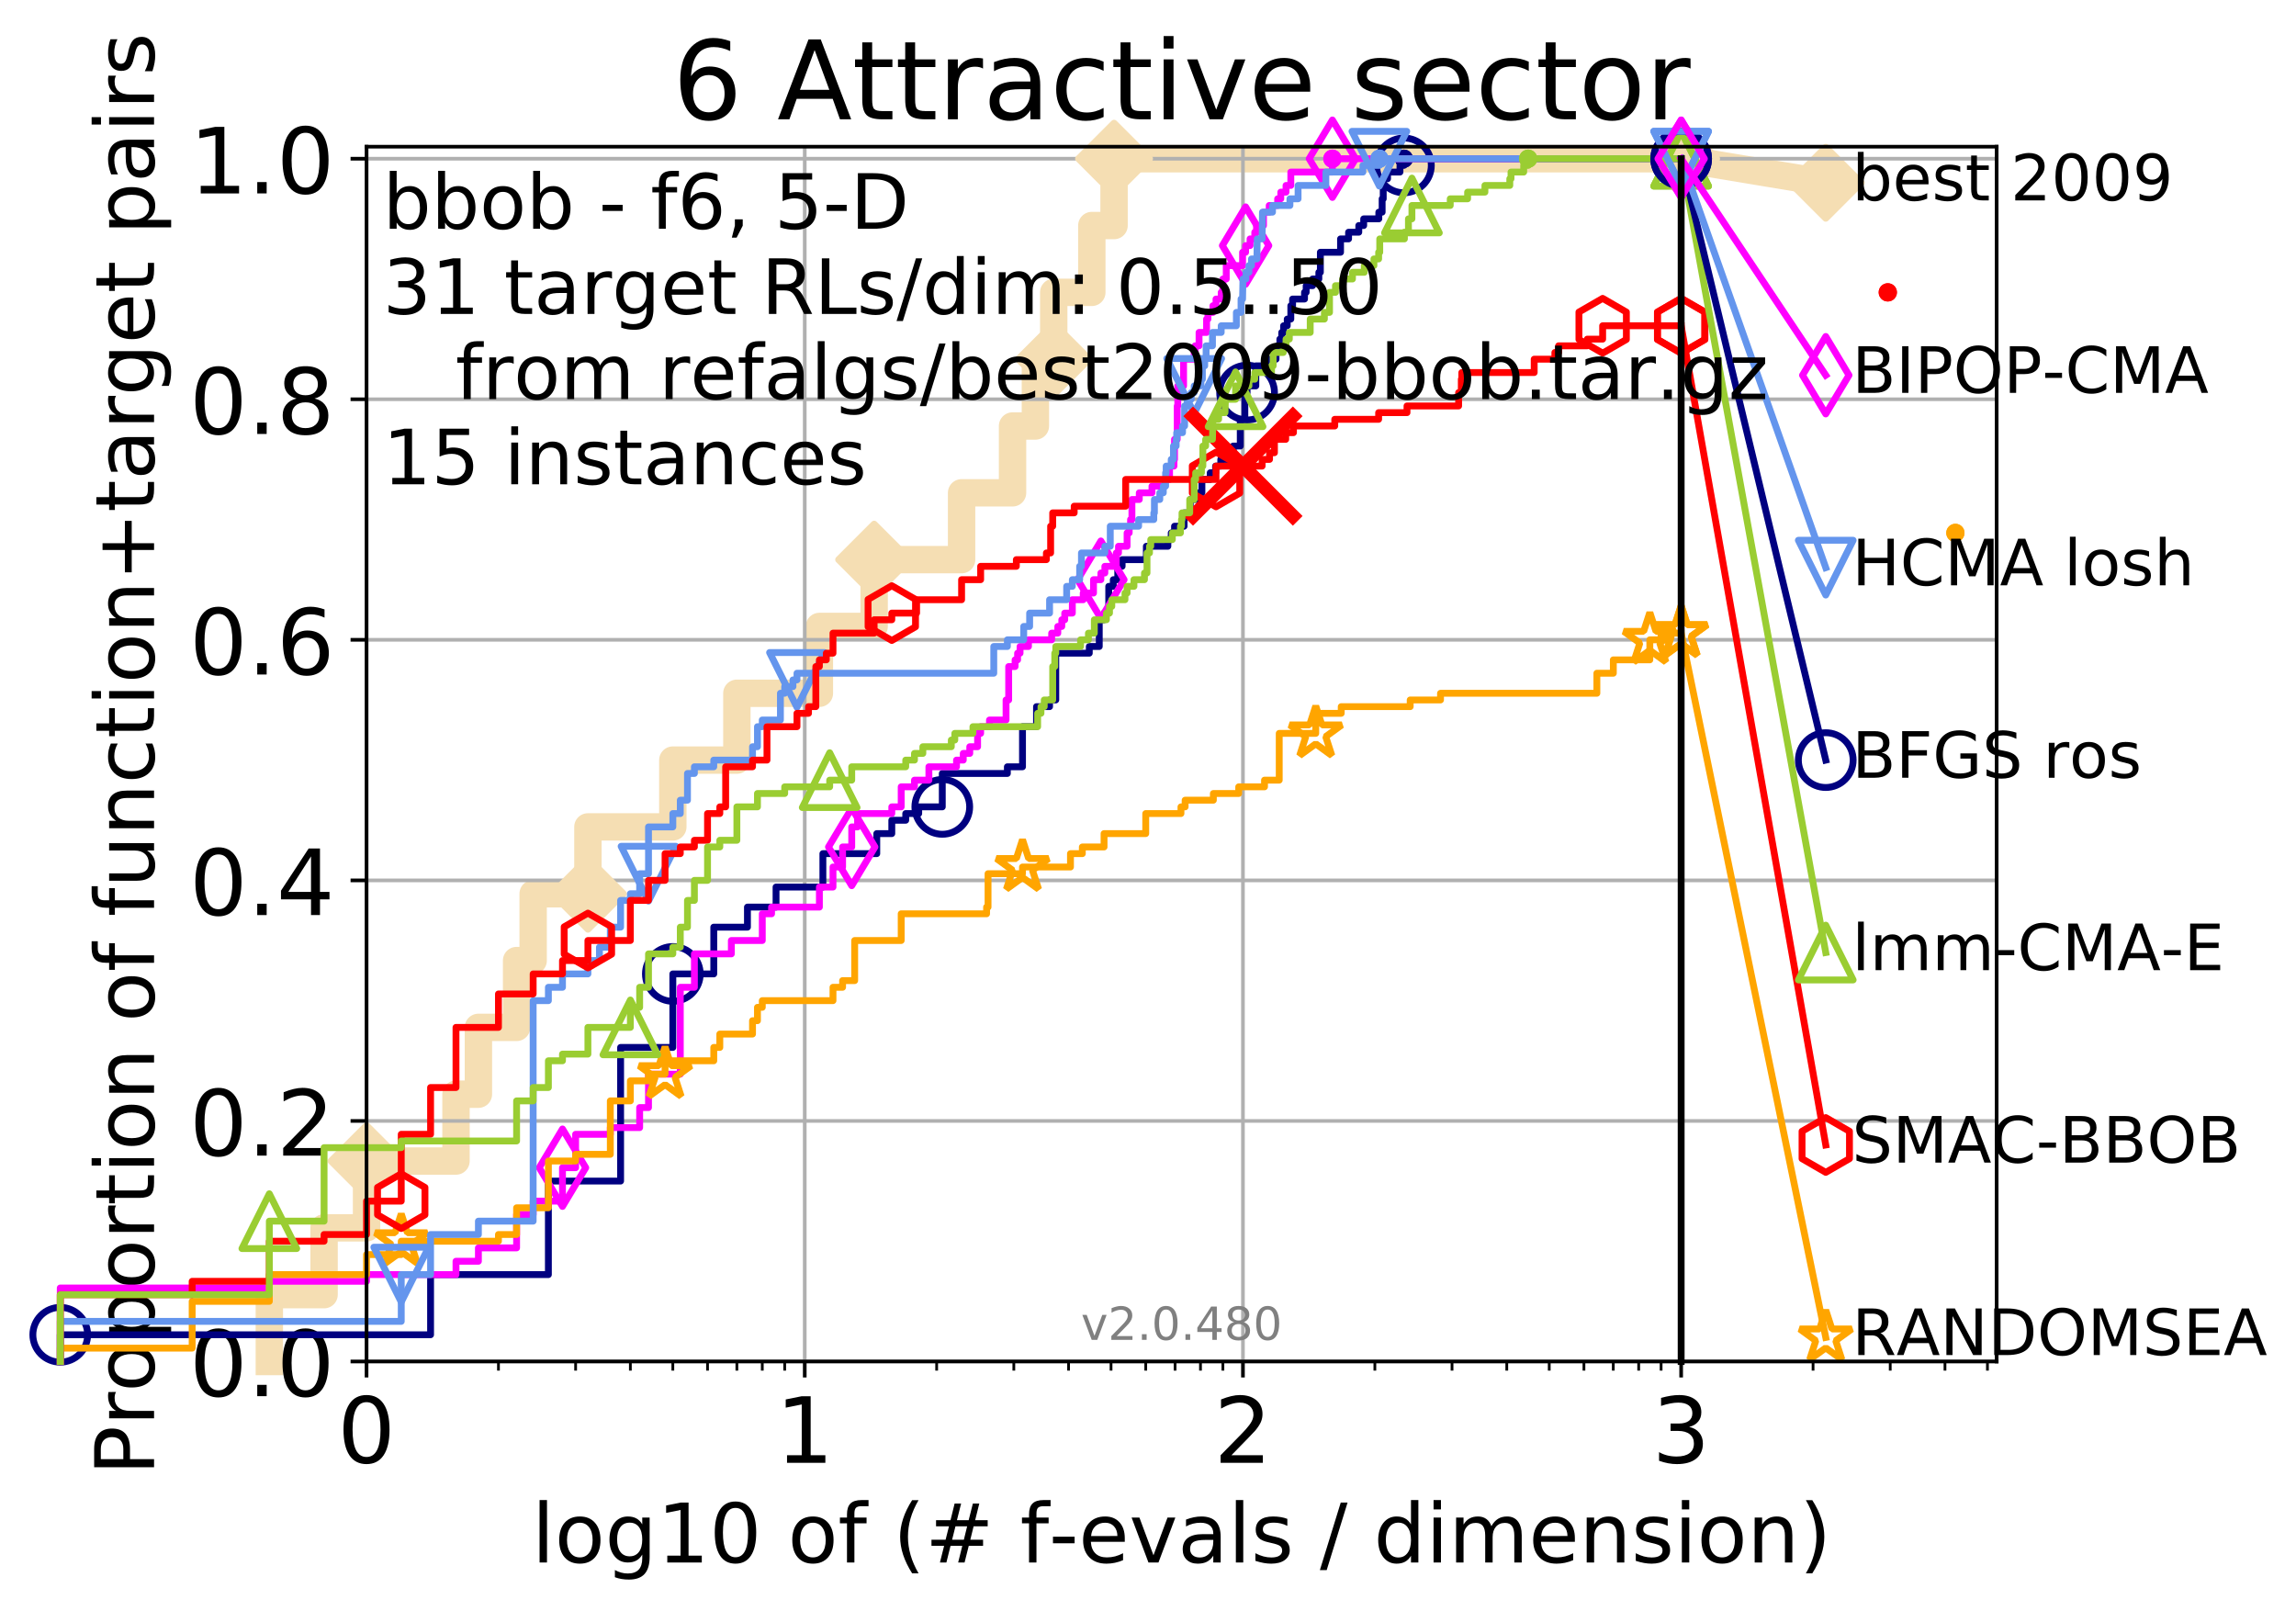 <?xml version="1.0" encoding="utf-8" standalone="no"?>
<!DOCTYPE svg PUBLIC "-//W3C//DTD SVG 1.1//EN"
  "http://www.w3.org/Graphics/SVG/1.1/DTD/svg11.dtd">
<!-- Created with matplotlib (http://matplotlib.org/) -->
<svg height="353pt" version="1.1" viewBox="0 0 503 353" width="503pt" xmlns="http://www.w3.org/2000/svg" xmlns:xlink="http://www.w3.org/1999/xlink">
 <defs>
  <style type="text/css">
*{stroke-linecap:butt;stroke-linejoin:round;}
  </style>
 </defs>
 <g id="figure_1">
  <g id="patch_1">
   <path d="M 0 353.222 
L 503.902 353.222 
L 503.902 0 
L 0 0 
z
" style="fill:#ffffff;"/>
  </g>
  <g id="axes_1">
   <g id="patch_2">
    <path d="M 80.301 298.245 
L 437.421 298.245 
L 437.421 32.133 
L 80.301 32.133 
z
" style="fill:#ffffff;"/>
   </g>
   <g id="line2d_1">
    <path d="M 59.004 298.245 
L 59.004 283.608 
L 70.998 283.608 
L 70.998 268.97 
L 80.301 268.97 
L 80.301 254.333 
L 99.897 254.333 
L 99.897 239.695 
L 104.807 239.695 
L 104.807 225.057 
L 113.174 225.057 
L 113.174 210.42 
L 116.801 210.42 
L 116.801 195.782 
L 128.796 195.782 
L 128.796 181.144 
L 147.402 181.144 
L 147.402 166.507 
L 161.431 166.507 
L 161.431 151.869 
L 179.51 151.869 
L 179.51 137.232 
L 191.504 137.232 
L 191.504 122.594 
L 210.663 122.594 
L 210.663 107.956 
L 221.826 107.956 
L 221.826 93.319 
L 226.83 93.319 
L 226.83 78.681 
L 230.848 78.681 
L 230.848 64.043 
L 239.194 64.043 
L 239.194 49.406 
L 244.064 49.406 
L 244.064 34.768 
L 368.301 34.768 
" style="fill:none;stroke:#f5deb3;stroke-linecap:square;stroke-width:6;"/>
   </g>
   <g id="line2d_2"/>
   <g id="line2d_3">
    <path d="M 368.301 34.768 
L 399.981 40.038 
" style="fill:none;stroke:#f5deb3;stroke-linecap:square;stroke-width:6;"/>
    <defs>
     <path d="M -0 7.778 
L 7.778 0 
L 0 -7.778 
L -7.778 -0 
z
" id="mda422e2dee" style="stroke:#f5deb3;stroke-linejoin:miter;stroke-width:1.5;"/>
    </defs>
    <g>
     <use style="fill:#f5deb3;stroke:#f5deb3;stroke-linejoin:miter;stroke-width:1.5;" x="368.301" xlink:href="#mda422e2dee" y="34.768"/>
     <use style="fill:#f5deb3;stroke:#f5deb3;stroke-linejoin:miter;stroke-width:1.5;" x="399.981" xlink:href="#mda422e2dee" y="40.038"/>
    </g>
   </g>
   <g id="matplotlib.axis_1">
    <g id="xtick_1">
     <g id="line2d_4">
      <path clip-path="url(#p112a0fd6ad)" d="M 80.301 298.245 
L 80.301 32.133 
" style="fill:none;stroke:#b0b0b0;stroke-linecap:square;stroke-width:0.8;"/>
     </g>
     <g id="line2d_5">
      <defs>
       <path d="M 0 0 
L 0 3.5 
" id="m62ceec69d9" style="stroke:#000000;stroke-width:0.8;"/>
      </defs>
      <g>
       <use style="stroke:#000000;stroke-width:0.8;" x="80.301" xlink:href="#m62ceec69d9" y="298.245"/>
      </g>
     </g>
     <g id="text_1">
      <!-- 0 -->
      <defs>
       <path d="M 31.781 66.406 
Q 24.172 66.406 20.328 58.906 
Q 16.5 51.422 16.5 36.375 
Q 16.5 21.391 20.328 13.891 
Q 24.172 6.391 31.781 6.391 
Q 39.453 6.391 43.281 13.891 
Q 47.125 21.391 47.125 36.375 
Q 47.125 51.422 43.281 58.906 
Q 39.453 66.406 31.781 66.406 
z
M 31.781 74.219 
Q 44.047 74.219 50.516 64.516 
Q 56.984 54.828 56.984 36.375 
Q 56.984 17.969 50.516 8.266 
Q 44.047 -1.422 31.781 -1.422 
Q 19.531 -1.422 13.062 8.266 
Q 6.594 17.969 6.594 36.375 
Q 6.594 54.828 13.062 64.516 
Q 19.531 74.219 31.781 74.219 
z
" id="DejaVuSans-30"/>
      </defs>
      <g transform="translate(73.939 320.442)scale(0.2 -0.2)">
       <use xlink:href="#DejaVuSans-30"/>
      </g>
     </g>
    </g>
    <g id="xtick_2">
     <g id="line2d_6">
      <path clip-path="url(#p112a0fd6ad)" d="M 176.301 298.245 
L 176.301 32.133 
" style="fill:none;stroke:#b0b0b0;stroke-linecap:square;stroke-width:0.8;"/>
     </g>
     <g id="line2d_7">
      <g>
       <use style="stroke:#000000;stroke-width:0.8;" x="176.301" xlink:href="#m62ceec69d9" y="298.245"/>
      </g>
     </g>
     <g id="text_2">
      <!-- 1 -->
      <defs>
       <path d="M 12.406 8.297 
L 28.516 8.297 
L 28.516 63.922 
L 10.984 60.406 
L 10.984 69.391 
L 28.422 72.906 
L 38.281 72.906 
L 38.281 8.297 
L 54.391 8.297 
L 54.391 0 
L 12.406 0 
z
" id="DejaVuSans-31"/>
      </defs>
      <g transform="translate(169.939 320.442)scale(0.2 -0.2)">
       <use xlink:href="#DejaVuSans-31"/>
      </g>
     </g>
    </g>
    <g id="xtick_3">
     <g id="line2d_8">
      <path clip-path="url(#p112a0fd6ad)" d="M 272.301 298.245 
L 272.301 32.133 
" style="fill:none;stroke:#b0b0b0;stroke-linecap:square;stroke-width:0.8;"/>
     </g>
     <g id="line2d_9">
      <g>
       <use style="stroke:#000000;stroke-width:0.8;" x="272.301" xlink:href="#m62ceec69d9" y="298.245"/>
      </g>
     </g>
     <g id="text_3">
      <!-- 2 -->
      <defs>
       <path d="M 19.188 8.297 
L 53.609 8.297 
L 53.609 0 
L 7.328 0 
L 7.328 8.297 
Q 12.938 14.109 22.625 23.891 
Q 32.328 33.688 34.812 36.531 
Q 39.547 41.844 41.422 45.531 
Q 43.312 49.219 43.312 52.781 
Q 43.312 58.594 39.234 62.25 
Q 35.156 65.922 28.609 65.922 
Q 23.969 65.922 18.812 64.312 
Q 13.672 62.703 7.812 59.422 
L 7.812 69.391 
Q 13.766 71.781 18.938 73 
Q 24.125 74.219 28.422 74.219 
Q 39.75 74.219 46.484 68.547 
Q 53.219 62.891 53.219 53.422 
Q 53.219 48.922 51.531 44.891 
Q 49.859 40.875 45.406 35.406 
Q 44.188 33.984 37.641 27.219 
Q 31.109 20.453 19.188 8.297 
z
" id="DejaVuSans-32"/>
      </defs>
      <g transform="translate(265.939 320.442)scale(0.2 -0.2)">
       <use xlink:href="#DejaVuSans-32"/>
      </g>
     </g>
    </g>
    <g id="xtick_4">
     <g id="line2d_10">
      <path clip-path="url(#p112a0fd6ad)" d="M 368.301 298.245 
L 368.301 32.133 
" style="fill:none;stroke:#b0b0b0;stroke-linecap:square;stroke-width:0.8;"/>
     </g>
     <g id="line2d_11">
      <g>
       <use style="stroke:#000000;stroke-width:0.8;" x="368.301" xlink:href="#m62ceec69d9" y="298.245"/>
      </g>
     </g>
     <g id="text_4">
      <!-- 3 -->
      <defs>
       <path d="M 40.578 39.312 
Q 47.656 37.797 51.625 33 
Q 55.609 28.219 55.609 21.188 
Q 55.609 10.406 48.188 4.484 
Q 40.766 -1.422 27.094 -1.422 
Q 22.516 -1.422 17.656 -0.516 
Q 12.797 0.391 7.625 2.203 
L 7.625 11.719 
Q 11.719 9.328 16.594 8.109 
Q 21.484 6.891 26.812 6.891 
Q 36.078 6.891 40.938 10.547 
Q 45.797 14.203 45.797 21.188 
Q 45.797 27.641 41.281 31.266 
Q 36.766 34.906 28.719 34.906 
L 20.219 34.906 
L 20.219 43.016 
L 29.109 43.016 
Q 36.375 43.016 40.234 45.922 
Q 44.094 48.828 44.094 54.297 
Q 44.094 59.906 40.109 62.906 
Q 36.141 65.922 28.719 65.922 
Q 24.656 65.922 20.016 65.031 
Q 15.375 64.156 9.812 62.312 
L 9.812 71.094 
Q 15.438 72.656 20.344 73.438 
Q 25.25 74.219 29.594 74.219 
Q 40.828 74.219 47.359 69.109 
Q 53.906 64.016 53.906 55.328 
Q 53.906 49.266 50.438 45.094 
Q 46.969 40.922 40.578 39.312 
z
" id="DejaVuSans-33"/>
      </defs>
      <g transform="translate(361.939 320.442)scale(0.2 -0.2)">
       <use xlink:href="#DejaVuSans-33"/>
      </g>
     </g>
    </g>
    <g id="xtick_5">
     <g id="line2d_12">
      <defs>
       <path d="M 0 0 
L 0 2 
" id="m286a209061" style="stroke:#000000;stroke-width:0.6;"/>
      </defs>
      <g>
       <use style="stroke:#000000;stroke-width:0.6;" x="109.2" xlink:href="#m286a209061" y="298.245"/>
      </g>
     </g>
    </g>
    <g id="xtick_6">
     <g id="line2d_13">
      <g>
       <use style="stroke:#000000;stroke-width:0.6;" x="126.105" xlink:href="#m286a209061" y="298.245"/>
      </g>
     </g>
    </g>
    <g id="xtick_7">
     <g id="line2d_14">
      <g>
       <use style="stroke:#000000;stroke-width:0.6;" x="138.099" xlink:href="#m286a209061" y="298.245"/>
      </g>
     </g>
    </g>
    <g id="xtick_8">
     <g id="line2d_15">
      <g>
       <use style="stroke:#000000;stroke-width:0.6;" x="147.402" xlink:href="#m286a209061" y="298.245"/>
      </g>
     </g>
    </g>
    <g id="xtick_9">
     <g id="line2d_16">
      <g>
       <use style="stroke:#000000;stroke-width:0.6;" x="155.004" xlink:href="#m286a209061" y="298.245"/>
      </g>
     </g>
    </g>
    <g id="xtick_10">
     <g id="line2d_17">
      <g>
       <use style="stroke:#000000;stroke-width:0.6;" x="161.431" xlink:href="#m286a209061" y="298.245"/>
      </g>
     </g>
    </g>
    <g id="xtick_11">
     <g id="line2d_18">
      <g>
       <use style="stroke:#000000;stroke-width:0.6;" x="166.998" xlink:href="#m286a209061" y="298.245"/>
      </g>
     </g>
    </g>
    <g id="xtick_12">
     <g id="line2d_19">
      <g>
       <use style="stroke:#000000;stroke-width:0.6;" x="171.908" xlink:href="#m286a209061" y="298.245"/>
      </g>
     </g>
    </g>
    <g id="xtick_13">
     <g id="line2d_20">
      <g>
       <use style="stroke:#000000;stroke-width:0.6;" x="205.2" xlink:href="#m286a209061" y="298.245"/>
      </g>
     </g>
    </g>
    <g id="xtick_14">
     <g id="line2d_21">
      <g>
       <use style="stroke:#000000;stroke-width:0.6;" x="222.105" xlink:href="#m286a209061" y="298.245"/>
      </g>
     </g>
    </g>
    <g id="xtick_15">
     <g id="line2d_22">
      <g>
       <use style="stroke:#000000;stroke-width:0.6;" x="234.099" xlink:href="#m286a209061" y="298.245"/>
      </g>
     </g>
    </g>
    <g id="xtick_16">
     <g id="line2d_23">
      <g>
       <use style="stroke:#000000;stroke-width:0.6;" x="243.402" xlink:href="#m286a209061" y="298.245"/>
      </g>
     </g>
    </g>
    <g id="xtick_17">
     <g id="line2d_24">
      <g>
       <use style="stroke:#000000;stroke-width:0.6;" x="251.004" xlink:href="#m286a209061" y="298.245"/>
      </g>
     </g>
    </g>
    <g id="xtick_18">
     <g id="line2d_25">
      <g>
       <use style="stroke:#000000;stroke-width:0.6;" x="257.431" xlink:href="#m286a209061" y="298.245"/>
      </g>
     </g>
    </g>
    <g id="xtick_19">
     <g id="line2d_26">
      <g>
       <use style="stroke:#000000;stroke-width:0.6;" x="262.998" xlink:href="#m286a209061" y="298.245"/>
      </g>
     </g>
    </g>
    <g id="xtick_20">
     <g id="line2d_27">
      <g>
       <use style="stroke:#000000;stroke-width:0.6;" x="267.908" xlink:href="#m286a209061" y="298.245"/>
      </g>
     </g>
    </g>
    <g id="xtick_21">
     <g id="line2d_28">
      <g>
       <use style="stroke:#000000;stroke-width:0.6;" x="301.2" xlink:href="#m286a209061" y="298.245"/>
      </g>
     </g>
    </g>
    <g id="xtick_22">
     <g id="line2d_29">
      <g>
       <use style="stroke:#000000;stroke-width:0.6;" x="318.105" xlink:href="#m286a209061" y="298.245"/>
      </g>
     </g>
    </g>
    <g id="xtick_23">
     <g id="line2d_30">
      <g>
       <use style="stroke:#000000;stroke-width:0.6;" x="330.099" xlink:href="#m286a209061" y="298.245"/>
      </g>
     </g>
    </g>
    <g id="xtick_24">
     <g id="line2d_31">
      <g>
       <use style="stroke:#000000;stroke-width:0.6;" x="339.402" xlink:href="#m286a209061" y="298.245"/>
      </g>
     </g>
    </g>
    <g id="xtick_25">
     <g id="line2d_32">
      <g>
       <use style="stroke:#000000;stroke-width:0.6;" x="347.004" xlink:href="#m286a209061" y="298.245"/>
      </g>
     </g>
    </g>
    <g id="xtick_26">
     <g id="line2d_33">
      <g>
       <use style="stroke:#000000;stroke-width:0.6;" x="353.431" xlink:href="#m286a209061" y="298.245"/>
      </g>
     </g>
    </g>
    <g id="xtick_27">
     <g id="line2d_34">
      <g>
       <use style="stroke:#000000;stroke-width:0.6;" x="358.998" xlink:href="#m286a209061" y="298.245"/>
      </g>
     </g>
    </g>
    <g id="xtick_28">
     <g id="line2d_35">
      <g>
       <use style="stroke:#000000;stroke-width:0.6;" x="363.908" xlink:href="#m286a209061" y="298.245"/>
      </g>
     </g>
    </g>
    <g id="xtick_29">
     <g id="line2d_36">
      <g>
       <use style="stroke:#000000;stroke-width:0.6;" x="397.2" xlink:href="#m286a209061" y="298.245"/>
      </g>
     </g>
    </g>
    <g id="xtick_30">
     <g id="line2d_37">
      <g>
       <use style="stroke:#000000;stroke-width:0.6;" x="414.105" xlink:href="#m286a209061" y="298.245"/>
      </g>
     </g>
    </g>
    <g id="xtick_31">
     <g id="line2d_38">
      <g>
       <use style="stroke:#000000;stroke-width:0.6;" x="426.099" xlink:href="#m286a209061" y="298.245"/>
      </g>
     </g>
    </g>
    <g id="xtick_32">
     <g id="line2d_39">
      <g>
       <use style="stroke:#000000;stroke-width:0.6;" x="435.402" xlink:href="#m286a209061" y="298.245"/>
      </g>
     </g>
    </g>
    <g id="text_5">
     <!-- log10 of (# f-evals / dimension) -->
     <defs>
      <path d="M 9.422 75.984 
L 18.406 75.984 
L 18.406 0 
L 9.422 0 
z
" id="DejaVuSans-6c"/>
      <path d="M 30.609 48.391 
Q 23.391 48.391 19.188 42.75 
Q 14.984 37.109 14.984 27.297 
Q 14.984 17.484 19.156 11.844 
Q 23.344 6.203 30.609 6.203 
Q 37.797 6.203 41.984 11.859 
Q 46.188 17.531 46.188 27.297 
Q 46.188 37.016 41.984 42.703 
Q 37.797 48.391 30.609 48.391 
z
M 30.609 56 
Q 42.328 56 49.016 48.375 
Q 55.719 40.766 55.719 27.297 
Q 55.719 13.875 49.016 6.219 
Q 42.328 -1.422 30.609 -1.422 
Q 18.844 -1.422 12.172 6.219 
Q 5.516 13.875 5.516 27.297 
Q 5.516 40.766 12.172 48.375 
Q 18.844 56 30.609 56 
z
" id="DejaVuSans-6f"/>
      <path d="M 45.406 27.984 
Q 45.406 37.75 41.375 43.109 
Q 37.359 48.484 30.078 48.484 
Q 22.859 48.484 18.828 43.109 
Q 14.797 37.75 14.797 27.984 
Q 14.797 18.266 18.828 12.891 
Q 22.859 7.516 30.078 7.516 
Q 37.359 7.516 41.375 12.891 
Q 45.406 18.266 45.406 27.984 
z
M 54.391 6.781 
Q 54.391 -7.172 48.188 -13.984 
Q 42 -20.797 29.203 -20.797 
Q 24.469 -20.797 20.266 -20.094 
Q 16.062 -19.391 12.109 -17.922 
L 12.109 -9.188 
Q 16.062 -11.328 19.922 -12.344 
Q 23.781 -13.375 27.781 -13.375 
Q 36.625 -13.375 41.016 -8.766 
Q 45.406 -4.156 45.406 5.172 
L 45.406 9.625 
Q 42.625 4.781 38.281 2.391 
Q 33.938 0 27.875 0 
Q 17.828 0 11.672 7.656 
Q 5.516 15.328 5.516 27.984 
Q 5.516 40.672 11.672 48.328 
Q 17.828 56 27.875 56 
Q 33.938 56 38.281 53.609 
Q 42.625 51.219 45.406 46.391 
L 45.406 54.688 
L 54.391 54.688 
z
" id="DejaVuSans-67"/>
      <path id="DejaVuSans-20"/>
      <path d="M 37.109 75.984 
L 37.109 68.5 
L 28.516 68.5 
Q 23.688 68.5 21.797 66.547 
Q 19.922 64.594 19.922 59.516 
L 19.922 54.688 
L 34.719 54.688 
L 34.719 47.703 
L 19.922 47.703 
L 19.922 0 
L 10.891 0 
L 10.891 47.703 
L 2.297 47.703 
L 2.297 54.688 
L 10.891 54.688 
L 10.891 58.5 
Q 10.891 67.625 15.141 71.797 
Q 19.391 75.984 28.609 75.984 
z
" id="DejaVuSans-66"/>
      <path d="M 31 75.875 
Q 24.469 64.656 21.281 53.656 
Q 18.109 42.672 18.109 31.391 
Q 18.109 20.125 21.312 9.062 
Q 24.516 -2 31 -13.188 
L 23.188 -13.188 
Q 15.875 -1.703 12.234 9.375 
Q 8.594 20.453 8.594 31.391 
Q 8.594 42.281 12.203 53.312 
Q 15.828 64.359 23.188 75.875 
z
" id="DejaVuSans-28"/>
      <path d="M 51.125 44 
L 36.922 44 
L 32.812 27.688 
L 47.125 27.688 
z
M 43.797 71.781 
L 38.719 51.516 
L 52.984 51.516 
L 58.109 71.781 
L 65.922 71.781 
L 60.891 51.516 
L 76.125 51.516 
L 76.125 44 
L 58.984 44 
L 54.984 27.688 
L 70.516 27.688 
L 70.516 20.219 
L 53.078 20.219 
L 48 0 
L 40.188 0 
L 45.219 20.219 
L 30.906 20.219 
L 25.875 0 
L 18.016 0 
L 23.094 20.219 
L 7.719 20.219 
L 7.719 27.688 
L 24.906 27.688 
L 29 44 
L 13.281 44 
L 13.281 51.516 
L 30.906 51.516 
L 35.891 71.781 
z
" id="DejaVuSans-23"/>
      <path d="M 4.891 31.391 
L 31.203 31.391 
L 31.203 23.391 
L 4.891 23.391 
z
" id="DejaVuSans-2d"/>
      <path d="M 56.203 29.594 
L 56.203 25.203 
L 14.891 25.203 
Q 15.484 15.922 20.484 11.062 
Q 25.484 6.203 34.422 6.203 
Q 39.594 6.203 44.453 7.469 
Q 49.312 8.734 54.109 11.281 
L 54.109 2.781 
Q 49.266 0.734 44.188 -0.344 
Q 39.109 -1.422 33.891 -1.422 
Q 20.797 -1.422 13.156 6.188 
Q 5.516 13.812 5.516 26.812 
Q 5.516 40.234 12.766 48.109 
Q 20.016 56 32.328 56 
Q 43.359 56 49.781 48.891 
Q 56.203 41.797 56.203 29.594 
z
M 47.219 32.234 
Q 47.125 39.594 43.094 43.984 
Q 39.062 48.391 32.422 48.391 
Q 24.906 48.391 20.391 44.141 
Q 15.875 39.891 15.188 32.172 
z
" id="DejaVuSans-65"/>
      <path d="M 2.984 54.688 
L 12.5 54.688 
L 29.594 8.797 
L 46.688 54.688 
L 56.203 54.688 
L 35.688 0 
L 23.484 0 
z
" id="DejaVuSans-76"/>
      <path d="M 34.281 27.484 
Q 23.391 27.484 19.188 25 
Q 14.984 22.516 14.984 16.5 
Q 14.984 11.719 18.141 8.906 
Q 21.297 6.109 26.703 6.109 
Q 34.188 6.109 38.703 11.406 
Q 43.219 16.703 43.219 25.484 
L 43.219 27.484 
z
M 52.203 31.203 
L 52.203 0 
L 43.219 0 
L 43.219 8.297 
Q 40.141 3.328 35.547 0.953 
Q 30.953 -1.422 24.312 -1.422 
Q 15.922 -1.422 10.953 3.297 
Q 6 8.016 6 15.922 
Q 6 25.141 12.172 29.828 
Q 18.359 34.516 30.609 34.516 
L 43.219 34.516 
L 43.219 35.406 
Q 43.219 41.609 39.141 45 
Q 35.062 48.391 27.688 48.391 
Q 23 48.391 18.547 47.266 
Q 14.109 46.141 10.016 43.891 
L 10.016 52.203 
Q 14.938 54.109 19.578 55.047 
Q 24.219 56 28.609 56 
Q 40.484 56 46.344 49.844 
Q 52.203 43.703 52.203 31.203 
z
" id="DejaVuSans-61"/>
      <path d="M 44.281 53.078 
L 44.281 44.578 
Q 40.484 46.531 36.375 47.5 
Q 32.281 48.484 27.875 48.484 
Q 21.188 48.484 17.844 46.438 
Q 14.5 44.391 14.5 40.281 
Q 14.5 37.156 16.891 35.375 
Q 19.281 33.594 26.516 31.984 
L 29.594 31.297 
Q 39.156 29.25 43.188 25.516 
Q 47.219 21.781 47.219 15.094 
Q 47.219 7.469 41.188 3.016 
Q 35.156 -1.422 24.609 -1.422 
Q 20.219 -1.422 15.453 -0.562 
Q 10.688 0.297 5.422 2 
L 5.422 11.281 
Q 10.406 8.688 15.234 7.391 
Q 20.062 6.109 24.812 6.109 
Q 31.156 6.109 34.562 8.281 
Q 37.984 10.453 37.984 14.406 
Q 37.984 18.062 35.516 20.016 
Q 33.062 21.969 24.703 23.781 
L 21.578 24.516 
Q 13.234 26.266 9.516 29.906 
Q 5.812 33.547 5.812 39.891 
Q 5.812 47.609 11.281 51.797 
Q 16.75 56 26.812 56 
Q 31.781 56 36.172 55.266 
Q 40.578 54.547 44.281 53.078 
z
" id="DejaVuSans-73"/>
      <path d="M 25.391 72.906 
L 33.688 72.906 
L 8.297 -9.281 
L 0 -9.281 
z
" id="DejaVuSans-2f"/>
      <path d="M 45.406 46.391 
L 45.406 75.984 
L 54.391 75.984 
L 54.391 0 
L 45.406 0 
L 45.406 8.203 
Q 42.578 3.328 38.25 0.953 
Q 33.938 -1.422 27.875 -1.422 
Q 17.969 -1.422 11.734 6.484 
Q 5.516 14.406 5.516 27.297 
Q 5.516 40.188 11.734 48.094 
Q 17.969 56 27.875 56 
Q 33.938 56 38.25 53.625 
Q 42.578 51.266 45.406 46.391 
z
M 14.797 27.297 
Q 14.797 17.391 18.875 11.75 
Q 22.953 6.109 30.078 6.109 
Q 37.203 6.109 41.297 11.75 
Q 45.406 17.391 45.406 27.297 
Q 45.406 37.203 41.297 42.844 
Q 37.203 48.484 30.078 48.484 
Q 22.953 48.484 18.875 42.844 
Q 14.797 37.203 14.797 27.297 
z
" id="DejaVuSans-64"/>
      <path d="M 9.422 54.688 
L 18.406 54.688 
L 18.406 0 
L 9.422 0 
z
M 9.422 75.984 
L 18.406 75.984 
L 18.406 64.594 
L 9.422 64.594 
z
" id="DejaVuSans-69"/>
      <path d="M 52 44.188 
Q 55.375 50.25 60.062 53.125 
Q 64.75 56 71.094 56 
Q 79.641 56 84.281 50.016 
Q 88.922 44.047 88.922 33.016 
L 88.922 0 
L 79.891 0 
L 79.891 32.719 
Q 79.891 40.578 77.094 44.375 
Q 74.312 48.188 68.609 48.188 
Q 61.625 48.188 57.562 43.547 
Q 53.516 38.922 53.516 30.906 
L 53.516 0 
L 44.484 0 
L 44.484 32.719 
Q 44.484 40.625 41.703 44.406 
Q 38.922 48.188 33.109 48.188 
Q 26.219 48.188 22.156 43.531 
Q 18.109 38.875 18.109 30.906 
L 18.109 0 
L 9.078 0 
L 9.078 54.688 
L 18.109 54.688 
L 18.109 46.188 
Q 21.188 51.219 25.484 53.609 
Q 29.781 56 35.688 56 
Q 41.656 56 45.828 52.969 
Q 50 49.953 52 44.188 
z
" id="DejaVuSans-6d"/>
      <path d="M 54.891 33.016 
L 54.891 0 
L 45.906 0 
L 45.906 32.719 
Q 45.906 40.484 42.875 44.328 
Q 39.844 48.188 33.797 48.188 
Q 26.516 48.188 22.312 43.547 
Q 18.109 38.922 18.109 30.906 
L 18.109 0 
L 9.078 0 
L 9.078 54.688 
L 18.109 54.688 
L 18.109 46.188 
Q 21.344 51.125 25.703 53.562 
Q 30.078 56 35.797 56 
Q 45.219 56 50.047 50.172 
Q 54.891 44.344 54.891 33.016 
z
" id="DejaVuSans-6e"/>
      <path d="M 8.016 75.875 
L 15.828 75.875 
Q 23.141 64.359 26.781 53.312 
Q 30.422 42.281 30.422 31.391 
Q 30.422 20.453 26.781 9.375 
Q 23.141 -1.703 15.828 -13.188 
L 8.016 -13.188 
Q 14.5 -2 17.703 9.062 
Q 20.906 20.125 20.906 31.391 
Q 20.906 42.672 17.703 53.656 
Q 14.5 64.656 8.016 75.875 
z
" id="DejaVuSans-29"/>
     </defs>
     <g transform="translate(116.516 342.279)scale(0.18 -0.18)">
      <use xlink:href="#DejaVuSans-6c"/>
      <use x="27.783" xlink:href="#DejaVuSans-6f"/>
      <use x="88.965" xlink:href="#DejaVuSans-67"/>
      <use x="152.441" xlink:href="#DejaVuSans-31"/>
      <use x="216.064" xlink:href="#DejaVuSans-30"/>
      <use x="279.688" xlink:href="#DejaVuSans-20"/>
      <use x="311.475" xlink:href="#DejaVuSans-6f"/>
      <use x="372.656" xlink:href="#DejaVuSans-66"/>
      <use x="407.861" xlink:href="#DejaVuSans-20"/>
      <use x="439.648" xlink:href="#DejaVuSans-28"/>
      <use x="478.662" xlink:href="#DejaVuSans-23"/>
      <use x="562.451" xlink:href="#DejaVuSans-20"/>
      <use x="594.238" xlink:href="#DejaVuSans-66"/>
      <use x="629.365" xlink:href="#DejaVuSans-2d"/>
      <use x="665.449" xlink:href="#DejaVuSans-65"/>
      <use x="726.973" xlink:href="#DejaVuSans-76"/>
      <use x="786.152" xlink:href="#DejaVuSans-61"/>
      <use x="847.432" xlink:href="#DejaVuSans-6c"/>
      <use x="875.215" xlink:href="#DejaVuSans-73"/>
      <use x="927.314" xlink:href="#DejaVuSans-20"/>
      <use x="959.102" xlink:href="#DejaVuSans-2f"/>
      <use x="992.793" xlink:href="#DejaVuSans-20"/>
      <use x="1024.58" xlink:href="#DejaVuSans-64"/>
      <use x="1088.057" xlink:href="#DejaVuSans-69"/>
      <use x="1115.84" xlink:href="#DejaVuSans-6d"/>
      <use x="1213.252" xlink:href="#DejaVuSans-65"/>
      <use x="1274.775" xlink:href="#DejaVuSans-6e"/>
      <use x="1338.154" xlink:href="#DejaVuSans-73"/>
      <use x="1390.254" xlink:href="#DejaVuSans-69"/>
      <use x="1418.037" xlink:href="#DejaVuSans-6f"/>
      <use x="1479.219" xlink:href="#DejaVuSans-6e"/>
      <use x="1542.598" xlink:href="#DejaVuSans-29"/>
     </g>
    </g>
   </g>
   <g id="matplotlib.axis_2">
    <g id="ytick_1">
     <g id="line2d_40">
      <path clip-path="url(#p112a0fd6ad)" d="M 80.301 298.245 
L 437.421 298.245 
" style="fill:none;stroke:#b0b0b0;stroke-linecap:square;stroke-width:0.8;"/>
     </g>
     <g id="line2d_41">
      <defs>
       <path d="M 0 0 
L -3.5 0 
" id="m7a0856b260" style="stroke:#000000;stroke-width:0.8;"/>
      </defs>
      <g>
       <use style="stroke:#000000;stroke-width:0.8;" x="80.301" xlink:href="#m7a0856b260" y="298.245"/>
      </g>
     </g>
     <g id="text_6">
      <!-- 0.0 -->
      <defs>
       <path d="M 10.688 12.406 
L 21 12.406 
L 21 0 
L 10.688 0 
z
" id="DejaVuSans-2e"/>
      </defs>
      <g transform="translate(41.495 305.844)scale(0.2 -0.2)">
       <use xlink:href="#DejaVuSans-30"/>
       <use x="63.623" xlink:href="#DejaVuSans-2e"/>
       <use x="95.41" xlink:href="#DejaVuSans-30"/>
      </g>
     </g>
    </g>
    <g id="ytick_2">
     <g id="line2d_42">
      <path clip-path="url(#p112a0fd6ad)" d="M 80.301 245.55 
L 437.421 245.55 
" style="fill:none;stroke:#b0b0b0;stroke-linecap:square;stroke-width:0.8;"/>
     </g>
     <g id="line2d_43">
      <g>
       <use style="stroke:#000000;stroke-width:0.8;" x="80.301" xlink:href="#m7a0856b260" y="245.55"/>
      </g>
     </g>
     <g id="text_7">
      <!-- 0.2 -->
      <g transform="translate(41.495 253.148)scale(0.2 -0.2)">
       <use xlink:href="#DejaVuSans-30"/>
       <use x="63.623" xlink:href="#DejaVuSans-2e"/>
       <use x="95.41" xlink:href="#DejaVuSans-32"/>
      </g>
     </g>
    </g>
    <g id="ytick_3">
     <g id="line2d_44">
      <path clip-path="url(#p112a0fd6ad)" d="M 80.301 192.854 
L 437.421 192.854 
" style="fill:none;stroke:#b0b0b0;stroke-linecap:square;stroke-width:0.8;"/>
     </g>
     <g id="line2d_45">
      <g>
       <use style="stroke:#000000;stroke-width:0.8;" x="80.301" xlink:href="#m7a0856b260" y="192.854"/>
      </g>
     </g>
     <g id="text_8">
      <!-- 0.4 -->
      <defs>
       <path d="M 37.797 64.312 
L 12.891 25.391 
L 37.797 25.391 
z
M 35.203 72.906 
L 47.609 72.906 
L 47.609 25.391 
L 58.016 25.391 
L 58.016 17.188 
L 47.609 17.188 
L 47.609 0 
L 37.797 0 
L 37.797 17.188 
L 4.891 17.188 
L 4.891 26.703 
z
" id="DejaVuSans-34"/>
      </defs>
      <g transform="translate(41.495 200.453)scale(0.2 -0.2)">
       <use xlink:href="#DejaVuSans-30"/>
       <use x="63.623" xlink:href="#DejaVuSans-2e"/>
       <use x="95.41" xlink:href="#DejaVuSans-34"/>
      </g>
     </g>
    </g>
    <g id="ytick_4">
     <g id="line2d_46">
      <path clip-path="url(#p112a0fd6ad)" d="M 80.301 140.159 
L 437.421 140.159 
" style="fill:none;stroke:#b0b0b0;stroke-linecap:square;stroke-width:0.8;"/>
     </g>
     <g id="line2d_47">
      <g>
       <use style="stroke:#000000;stroke-width:0.8;" x="80.301" xlink:href="#m7a0856b260" y="140.159"/>
      </g>
     </g>
     <g id="text_9">
      <!-- 0.6 -->
      <defs>
       <path d="M 33.016 40.375 
Q 26.375 40.375 22.484 35.828 
Q 18.609 31.297 18.609 23.391 
Q 18.609 15.531 22.484 10.953 
Q 26.375 6.391 33.016 6.391 
Q 39.656 6.391 43.531 10.953 
Q 47.406 15.531 47.406 23.391 
Q 47.406 31.297 43.531 35.828 
Q 39.656 40.375 33.016 40.375 
z
M 52.594 71.297 
L 52.594 62.312 
Q 48.875 64.062 45.094 64.984 
Q 41.312 65.922 37.594 65.922 
Q 27.828 65.922 22.672 59.328 
Q 17.531 52.734 16.797 39.406 
Q 19.672 43.656 24.016 45.922 
Q 28.375 48.188 33.594 48.188 
Q 44.578 48.188 50.953 41.516 
Q 57.328 34.859 57.328 23.391 
Q 57.328 12.156 50.688 5.359 
Q 44.047 -1.422 33.016 -1.422 
Q 20.359 -1.422 13.672 8.266 
Q 6.984 17.969 6.984 36.375 
Q 6.984 53.656 15.188 63.938 
Q 23.391 74.219 37.203 74.219 
Q 40.922 74.219 44.703 73.484 
Q 48.484 72.75 52.594 71.297 
z
" id="DejaVuSans-36"/>
      </defs>
      <g transform="translate(41.495 147.757)scale(0.2 -0.2)">
       <use xlink:href="#DejaVuSans-30"/>
       <use x="63.623" xlink:href="#DejaVuSans-2e"/>
       <use x="95.41" xlink:href="#DejaVuSans-36"/>
      </g>
     </g>
    </g>
    <g id="ytick_5">
     <g id="line2d_48">
      <path clip-path="url(#p112a0fd6ad)" d="M 80.301 87.464 
L 437.421 87.464 
" style="fill:none;stroke:#b0b0b0;stroke-linecap:square;stroke-width:0.8;"/>
     </g>
     <g id="line2d_49">
      <g>
       <use style="stroke:#000000;stroke-width:0.8;" x="80.301" xlink:href="#m7a0856b260" y="87.464"/>
      </g>
     </g>
     <g id="text_10">
      <!-- 0.8 -->
      <defs>
       <path d="M 31.781 34.625 
Q 24.75 34.625 20.719 30.859 
Q 16.703 27.094 16.703 20.516 
Q 16.703 13.922 20.719 10.156 
Q 24.75 6.391 31.781 6.391 
Q 38.812 6.391 42.859 10.172 
Q 46.922 13.969 46.922 20.516 
Q 46.922 27.094 42.891 30.859 
Q 38.875 34.625 31.781 34.625 
z
M 21.922 38.812 
Q 15.578 40.375 12.031 44.719 
Q 8.5 49.078 8.5 55.328 
Q 8.5 64.062 14.719 69.141 
Q 20.953 74.219 31.781 74.219 
Q 42.672 74.219 48.875 69.141 
Q 55.078 64.062 55.078 55.328 
Q 55.078 49.078 51.531 44.719 
Q 48 40.375 41.703 38.812 
Q 48.828 37.156 52.797 32.312 
Q 56.781 27.484 56.781 20.516 
Q 56.781 9.906 50.312 4.234 
Q 43.844 -1.422 31.781 -1.422 
Q 19.734 -1.422 13.25 4.234 
Q 6.781 9.906 6.781 20.516 
Q 6.781 27.484 10.781 32.312 
Q 14.797 37.156 21.922 38.812 
z
M 18.312 54.391 
Q 18.312 48.734 21.844 45.562 
Q 25.391 42.391 31.781 42.391 
Q 38.141 42.391 41.719 45.562 
Q 45.312 48.734 45.312 54.391 
Q 45.312 60.062 41.719 63.234 
Q 38.141 66.406 31.781 66.406 
Q 25.391 66.406 21.844 63.234 
Q 18.312 60.062 18.312 54.391 
z
" id="DejaVuSans-38"/>
      </defs>
      <g transform="translate(41.495 95.062)scale(0.2 -0.2)">
       <use xlink:href="#DejaVuSans-30"/>
       <use x="63.623" xlink:href="#DejaVuSans-2e"/>
       <use x="95.41" xlink:href="#DejaVuSans-38"/>
      </g>
     </g>
    </g>
    <g id="ytick_6">
     <g id="line2d_50">
      <path clip-path="url(#p112a0fd6ad)" d="M 80.301 34.768 
L 437.421 34.768 
" style="fill:none;stroke:#b0b0b0;stroke-linecap:square;stroke-width:0.8;"/>
     </g>
     <g id="line2d_51">
      <g>
       <use style="stroke:#000000;stroke-width:0.8;" x="80.301" xlink:href="#m7a0856b260" y="34.768"/>
      </g>
     </g>
     <g id="text_11">
      <!-- 1.0 -->
      <g transform="translate(41.495 42.367)scale(0.2 -0.2)">
       <use xlink:href="#DejaVuSans-31"/>
       <use x="63.623" xlink:href="#DejaVuSans-2e"/>
       <use x="95.41" xlink:href="#DejaVuSans-30"/>
      </g>
     </g>
    </g>
    <g id="text_12">
     <!-- Proportion of function+target pairs -->
     <defs>
      <path d="M 19.672 64.797 
L 19.672 37.406 
L 32.078 37.406 
Q 38.969 37.406 42.719 40.969 
Q 46.484 44.531 46.484 51.125 
Q 46.484 57.672 42.719 61.234 
Q 38.969 64.797 32.078 64.797 
z
M 9.812 72.906 
L 32.078 72.906 
Q 44.344 72.906 50.609 67.359 
Q 56.891 61.812 56.891 51.125 
Q 56.891 40.328 50.609 34.812 
Q 44.344 29.297 32.078 29.297 
L 19.672 29.297 
L 19.672 0 
L 9.812 0 
z
" id="DejaVuSans-50"/>
      <path d="M 41.109 46.297 
Q 39.594 47.172 37.812 47.578 
Q 36.031 48 33.891 48 
Q 26.266 48 22.188 43.047 
Q 18.109 38.094 18.109 28.812 
L 18.109 0 
L 9.078 0 
L 9.078 54.688 
L 18.109 54.688 
L 18.109 46.188 
Q 20.953 51.172 25.484 53.578 
Q 30.031 56 36.531 56 
Q 37.453 56 38.578 55.875 
Q 39.703 55.766 41.062 55.516 
z
" id="DejaVuSans-72"/>
      <path d="M 18.109 8.203 
L 18.109 -20.797 
L 9.078 -20.797 
L 9.078 54.688 
L 18.109 54.688 
L 18.109 46.391 
Q 20.953 51.266 25.266 53.625 
Q 29.594 56 35.594 56 
Q 45.562 56 51.781 48.094 
Q 58.016 40.188 58.016 27.297 
Q 58.016 14.406 51.781 6.484 
Q 45.562 -1.422 35.594 -1.422 
Q 29.594 -1.422 25.266 0.953 
Q 20.953 3.328 18.109 8.203 
z
M 48.688 27.297 
Q 48.688 37.203 44.609 42.844 
Q 40.531 48.484 33.406 48.484 
Q 26.266 48.484 22.188 42.844 
Q 18.109 37.203 18.109 27.297 
Q 18.109 17.391 22.188 11.75 
Q 26.266 6.109 33.406 6.109 
Q 40.531 6.109 44.609 11.75 
Q 48.688 17.391 48.688 27.297 
z
" id="DejaVuSans-70"/>
      <path d="M 18.312 70.219 
L 18.312 54.688 
L 36.812 54.688 
L 36.812 47.703 
L 18.312 47.703 
L 18.312 18.016 
Q 18.312 11.328 20.141 9.422 
Q 21.969 7.516 27.594 7.516 
L 36.812 7.516 
L 36.812 0 
L 27.594 0 
Q 17.188 0 13.234 3.875 
Q 9.281 7.766 9.281 18.016 
L 9.281 47.703 
L 2.688 47.703 
L 2.688 54.688 
L 9.281 54.688 
L 9.281 70.219 
z
" id="DejaVuSans-74"/>
      <path d="M 8.5 21.578 
L 8.5 54.688 
L 17.484 54.688 
L 17.484 21.922 
Q 17.484 14.156 20.5 10.266 
Q 23.531 6.391 29.594 6.391 
Q 36.859 6.391 41.078 11.031 
Q 45.312 15.672 45.312 23.688 
L 45.312 54.688 
L 54.297 54.688 
L 54.297 0 
L 45.312 0 
L 45.312 8.406 
Q 42.047 3.422 37.719 1 
Q 33.406 -1.422 27.688 -1.422 
Q 18.266 -1.422 13.375 4.438 
Q 8.5 10.297 8.5 21.578 
z
M 31.109 56 
z
" id="DejaVuSans-75"/>
      <path d="M 48.781 52.594 
L 48.781 44.188 
Q 44.969 46.297 41.141 47.344 
Q 37.312 48.391 33.406 48.391 
Q 24.656 48.391 19.812 42.844 
Q 14.984 37.312 14.984 27.297 
Q 14.984 17.281 19.812 11.734 
Q 24.656 6.203 33.406 6.203 
Q 37.312 6.203 41.141 7.25 
Q 44.969 8.297 48.781 10.406 
L 48.781 2.094 
Q 45.016 0.344 40.984 -0.531 
Q 36.969 -1.422 32.422 -1.422 
Q 20.062 -1.422 12.781 6.344 
Q 5.516 14.109 5.516 27.297 
Q 5.516 40.672 12.859 48.328 
Q 20.219 56 33.016 56 
Q 37.156 56 41.109 55.141 
Q 45.062 54.297 48.781 52.594 
z
" id="DejaVuSans-63"/>
      <path d="M 46 62.703 
L 46 35.5 
L 73.188 35.5 
L 73.188 27.203 
L 46 27.203 
L 46 0 
L 37.797 0 
L 37.797 27.203 
L 10.594 27.203 
L 10.594 35.5 
L 37.797 35.5 
L 37.797 62.703 
z
" id="DejaVuSans-2b"/>
     </defs>
     <g transform="translate(33.751 323.179)rotate(-90)scale(0.18 -0.18)">
      <use xlink:href="#DejaVuSans-50"/>
      <use x="60.287" xlink:href="#DejaVuSans-72"/>
      <use x="101.369" xlink:href="#DejaVuSans-6f"/>
      <use x="162.551" xlink:href="#DejaVuSans-70"/>
      <use x="226.027" xlink:href="#DejaVuSans-6f"/>
      <use x="287.209" xlink:href="#DejaVuSans-72"/>
      <use x="328.322" xlink:href="#DejaVuSans-74"/>
      <use x="367.531" xlink:href="#DejaVuSans-69"/>
      <use x="395.314" xlink:href="#DejaVuSans-6f"/>
      <use x="456.496" xlink:href="#DejaVuSans-6e"/>
      <use x="519.875" xlink:href="#DejaVuSans-20"/>
      <use x="551.662" xlink:href="#DejaVuSans-6f"/>
      <use x="612.844" xlink:href="#DejaVuSans-66"/>
      <use x="648.049" xlink:href="#DejaVuSans-20"/>
      <use x="679.836" xlink:href="#DejaVuSans-66"/>
      <use x="715.041" xlink:href="#DejaVuSans-75"/>
      <use x="778.42" xlink:href="#DejaVuSans-6e"/>
      <use x="841.799" xlink:href="#DejaVuSans-63"/>
      <use x="896.779" xlink:href="#DejaVuSans-74"/>
      <use x="935.988" xlink:href="#DejaVuSans-69"/>
      <use x="963.771" xlink:href="#DejaVuSans-6f"/>
      <use x="1024.953" xlink:href="#DejaVuSans-6e"/>
      <use x="1088.332" xlink:href="#DejaVuSans-2b"/>
      <use x="1172.121" xlink:href="#DejaVuSans-74"/>
      <use x="1211.33" xlink:href="#DejaVuSans-61"/>
      <use x="1272.609" xlink:href="#DejaVuSans-72"/>
      <use x="1313.707" xlink:href="#DejaVuSans-67"/>
      <use x="1377.184" xlink:href="#DejaVuSans-65"/>
      <use x="1438.707" xlink:href="#DejaVuSans-74"/>
      <use x="1477.916" xlink:href="#DejaVuSans-20"/>
      <use x="1509.703" xlink:href="#DejaVuSans-70"/>
      <use x="1573.18" xlink:href="#DejaVuSans-61"/>
      <use x="1634.459" xlink:href="#DejaVuSans-69"/>
      <use x="1662.242" xlink:href="#DejaVuSans-72"/>
      <use x="1703.355" xlink:href="#DejaVuSans-73"/>
     </g>
    </g>
   </g>
   <g id="line2d_52">
    <defs>
     <path d="M 0 1.5 
C 0.398 1.5 0.779 1.342 1.061 1.061 
C 1.342 0.779 1.5 0.398 1.5 0 
C 1.5 -0.398 1.342 -0.779 1.061 -1.061 
C 0.779 -1.342 0.398 -1.5 0 -1.5 
C -0.398 -1.5 -0.779 -1.342 -1.061 -1.061 
C -1.342 -0.779 -1.5 -0.398 -1.5 0 
C -1.5 0.398 -1.342 0.779 -1.061 1.061 
C -0.779 1.342 -0.398 1.5 0 1.5 
z
" id="mc74354bad8" style="stroke:#f5deb3;"/>
    </defs>
    <g>
     <use style="fill:#f5deb3;stroke:#f5deb3;" x="244.064" xlink:href="#mc74354bad8" y="34.768"/>
     <use style="fill:#f5deb3;stroke:#f5deb3;" x="244.064" xlink:href="#mc74354bad8" y="34.768"/>
    </g>
   </g>
   <g id="line2d_53">
    <g>
     <use style="fill:#f5deb3;stroke:#f5deb3;stroke-linejoin:miter;stroke-width:1.5;" x="80.301" xlink:href="#mda422e2dee" y="254.333"/>
     <use style="fill:#f5deb3;stroke:#f5deb3;stroke-linejoin:miter;stroke-width:1.5;" x="128.796" xlink:href="#mda422e2dee" y="195.782"/>
     <use style="fill:#f5deb3;stroke:#f5deb3;stroke-linejoin:miter;stroke-width:1.5;" x="191.504" xlink:href="#mda422e2dee" y="122.594"/>
     <use style="fill:#f5deb3;stroke:#f5deb3;stroke-linejoin:miter;stroke-width:1.5;" x="230.848" xlink:href="#mda422e2dee" y="78.681"/>
     <use style="fill:#f5deb3;stroke:#f5deb3;stroke-linejoin:miter;stroke-width:1.5;" x="244.064" xlink:href="#mda422e2dee" y="34.768"/>
     <use style="fill:#f5deb3;stroke:#f5deb3;stroke-linejoin:miter;stroke-width:1.5;" x="368.301" xlink:href="#mda422e2dee" y="34.768"/>
    </g>
   </g>
   <g id="line2d_54">
    <defs>
     <path d="M 0 1.5 
C 0.398 1.5 0.779 1.342 1.061 1.061 
C 1.342 0.779 1.5 0.398 1.5 0 
C 1.5 -0.398 1.342 -0.779 1.061 -1.061 
C 0.779 -1.342 0.398 -1.5 0 -1.5 
C -0.398 -1.5 -0.779 -1.342 -1.061 -1.061 
C -1.342 -0.779 -1.5 -0.398 -1.5 0 
C -1.5 0.398 -1.342 0.779 -1.061 1.061 
C -0.779 1.342 -0.398 1.5 0 1.5 
z
" id="m8196dae977" style="stroke:#000080;"/>
    </defs>
    <g>
     <use style="fill:#000080;stroke:#000080;" x="307.567" xlink:href="#m8196dae977" y="34.768"/>
     <use style="fill:#000080;stroke:#000080;" x="307.567" xlink:href="#m8196dae977" y="34.768"/>
    </g>
   </g>
   <g id="line2d_55">
    <path d="M 13.2 298.245 
L 13.2 292.39 
L 94.329 292.39 
L 94.329 279.216 
L 120.139 279.216 
L 120.139 258.724 
L 135.96 258.724 
L 135.96 229.449 
L 147.402 229.449 
L 147.402 213.347 
L 156.371 213.347 
L 156.371 203.101 
L 163.747 203.101 
L 163.747 198.71 
L 170.013 198.71 
L 170.013 194.318 
L 180.275 194.318 
L 180.275 186.999 
L 192.079 186.999 
L 192.079 182.608 
L 195.372 182.608 
L 195.372 179.681 
L 198.424 179.681 
L 198.424 178.217 
L 201.268 178.217 
L 201.268 176.753 
L 206.432 176.753 
L 206.432 169.434 
L 220.691 169.434 
L 220.691 167.971 
L 224.006 167.971 
L 224.006 159.188 
L 227.077 159.188 
L 227.077 154.797 
L 229.937 154.797 
L 229.937 153.333 
L 231.297 153.333 
L 231.297 143.087 
L 238.637 143.087 
L 238.637 141.623 
L 240.823 141.623 
L 240.823 135.768 
L 241.874 135.768 
L 241.874 134.304 
L 242.899 134.304 
L 242.899 128.449 
L 243.9 128.449 
L 243.9 126.985 
L 244.877 126.985 
L 244.877 124.058 
L 245.832 124.058 
L 245.832 122.594 
L 251.142 122.594 
L 251.142 119.666 
L 255.852 119.666 
L 255.852 118.203 
L 256.588 118.203 
L 256.588 116.739 
L 257.311 116.739 
L 257.311 115.275 
L 259.408 115.275 
L 259.408 112.348 
L 260.749 112.348 
L 260.749 109.42 
L 262.049 109.42 
L 262.049 107.956 
L 263.309 107.956 
L 263.309 105.029 
L 265.131 105.029 
L 265.131 103.565 
L 266.303 103.565 
L 266.303 102.101 
L 267.443 102.101 
L 267.443 100.637 
L 270.163 100.637 
L 270.163 97.71 
L 271.713 97.71 
L 271.713 91.855 
L 272.716 91.855 
L 272.716 86 
L 273.208 86 
L 273.208 84.536 
L 275.122 84.536 
L 275.122 80.145 
L 277.397 80.145 
L 277.397 78.681 
L 279.554 78.681 
L 279.554 77.217 
L 279.972 77.217 
L 279.972 75.753 
L 280.386 75.753 
L 280.386 74.29 
L 280.796 74.29 
L 280.796 72.826 
L 281.202 72.826 
L 281.202 71.362 
L 282.003 71.362 
L 282.003 69.898 
L 282.788 69.898 
L 282.788 66.971 
L 283.175 66.971 
L 283.175 65.507 
L 285.79 65.507 
L 285.79 64.043 
L 286.15 64.043 
L 286.15 62.58 
L 287.562 62.58 
L 287.562 61.116 
L 288.927 61.116 
L 288.927 59.652 
L 289.261 59.652 
L 289.261 55.261 
L 293.682 55.261 
L 293.682 52.333 
L 295.442 52.333 
L 295.442 50.87 
L 297.678 50.87 
L 297.678 49.406 
L 298.753 49.406 
L 298.753 47.942 
L 302.066 47.942 
L 302.066 46.478 
L 302.795 46.478 
L 302.795 43.551 
L 303.035 43.551 
L 303.035 39.159 
L 303.982 39.159 
L 303.982 37.696 
L 306.699 37.696 
L 306.699 36.232 
L 307.567 36.232 
L 307.567 34.768 
L 368.301 34.768 
L 368.301 34.768 
" style="fill:none;stroke:#000080;stroke-linecap:square;stroke-width:1.5;"/>
   </g>
   <g id="line2d_56">
    <defs>
     <path d="M 0 6 
C 1.591 6 3.117 5.368 4.243 4.243 
C 5.368 3.117 6 1.591 6 0 
C 6 -1.591 5.368 -3.117 4.243 -4.243 
C 3.117 -5.368 1.591 -6 0 -6 
C -1.591 -6 -3.117 -5.368 -4.243 -4.243 
C -5.368 -3.117 -6 -1.591 -6 0 
C -6 1.591 -5.368 3.117 -4.243 4.243 
C -3.117 5.368 -1.591 6 0 6 
z
" id="m7652ef4b9a" style="stroke:#000080;stroke-width:1.5;"/>
    </defs>
    <g>
     <use style="fill:none;stroke:#000080;stroke-width:1.5;" x="13.2" xlink:href="#m7652ef4b9a" y="292.39"/>
     <use style="fill:none;stroke:#000080;stroke-width:1.5;" x="147.402" xlink:href="#m7652ef4b9a" y="213.347"/>
     <use style="fill:none;stroke:#000080;stroke-width:1.5;" x="206.432" xlink:href="#m7652ef4b9a" y="176.753"/>
     <use style="fill:none;stroke:#000080;stroke-width:1.5;" x="273.208" xlink:href="#m7652ef4b9a" y="86"/>
     <use style="fill:none;stroke:#000080;stroke-width:1.5;" x="307.567" xlink:href="#m7652ef4b9a" y="36.232"/>
     <use style="fill:none;stroke:#000080;stroke-width:1.5;" x="368.301" xlink:href="#m7652ef4b9a" y="34.768"/>
    </g>
   </g>
   <g id="line2d_57"/>
   <g id="line2d_58">
    <defs>
     <path d="M 0 1.5 
C 0.398 1.5 0.779 1.342 1.061 1.061 
C 1.342 0.779 1.5 0.398 1.5 0 
C 1.5 -0.398 1.342 -0.779 1.061 -1.061 
C 0.779 -1.342 0.398 -1.5 0 -1.5 
C -0.398 -1.5 -0.779 -1.342 -1.061 -1.061 
C -1.342 -0.779 -1.5 -0.398 -1.5 0 
C -1.5 0.398 -1.342 0.779 -1.061 1.061 
C -0.779 1.342 -0.398 1.5 0 1.5 
z
" id="m0ed4da040e" style="stroke:#ff00ff;"/>
    </defs>
    <g>
     <use style="fill:#ff00ff;stroke:#ff00ff;" x="291.897" xlink:href="#m0ed4da040e" y="34.768"/>
     <use style="fill:#ff00ff;stroke:#ff00ff;" x="291.897" xlink:href="#m0ed4da040e" y="34.768"/>
    </g>
   </g>
   <g id="line2d_59">
    <path d="M 13.2 298.245 
L 13.2 282.144 
L 59.004 282.144 
L 59.004 280.68 
L 80.301 280.68 
L 80.301 279.216 
L 99.897 279.216 
L 99.897 276.289 
L 104.807 276.289 
L 104.807 273.361 
L 113.174 273.361 
L 113.174 266.043 
L 116.801 266.043 
L 116.801 263.115 
L 123.228 263.115 
L 123.228 255.796 
L 126.105 255.796 
L 126.105 248.477 
L 133.706 248.477 
L 133.706 247.014 
L 140.133 247.014 
L 140.133 242.622 
L 142.073 242.622 
L 142.073 235.304 
L 149.037 235.304 
L 149.037 216.275 
L 152.127 216.275 
L 152.127 208.956 
L 160.222 208.956 
L 160.222 206.028 
L 166.998 206.028 
L 166.998 200.173 
L 169.032 200.173 
L 169.032 198.71 
L 179.51 198.71 
L 179.51 194.318 
L 182.489 194.318 
L 182.489 189.927 
L 184.592 189.927 
L 184.592 185.536 
L 186.593 185.536 
L 186.593 181.144 
L 187.876 181.144 
L 187.876 178.217 
L 195.372 178.217 
L 195.372 176.753 
L 197.431 176.753 
L 197.431 172.362 
L 200.341 172.362 
L 200.341 170.898 
L 203.498 170.898 
L 203.498 167.971 
L 209.551 167.971 
L 209.551 166.507 
L 211.027 166.507 
L 211.027 165.043 
L 212.453 165.043 
L 212.453 163.579 
L 214.168 163.579 
L 214.168 160.652 
L 214.836 160.652 
L 214.836 159.188 
L 216.775 159.188 
L 216.775 157.724 
L 220.403 157.724 
L 220.403 153.333 
L 220.978 153.333 
L 220.978 146.014 
L 222.382 146.014 
L 222.382 144.55 
L 222.93 144.55 
L 222.93 143.087 
L 223.472 143.087 
L 223.472 141.623 
L 225.313 141.623 
L 225.313 140.159 
L 230.395 140.159 
L 230.395 138.695 
L 231.74 138.695 
L 231.74 137.232 
L 232.614 137.232 
L 232.614 135.768 
L 233.257 135.768 
L 233.257 134.304 
L 234.924 134.304 
L 234.924 131.376 
L 237.308 131.376 
L 237.308 129.913 
L 239.562 129.913 
L 239.562 126.985 
L 241.176 126.985 
L 241.176 125.521 
L 242.046 125.521 
L 242.046 124.058 
L 244.554 124.058 
L 244.554 121.13 
L 245.037 121.13 
L 245.037 119.666 
L 246.919 119.666 
L 246.919 116.739 
L 247.376 116.739 
L 247.376 115.275 
L 247.678 115.275 
L 247.678 113.811 
L 247.978 113.811 
L 247.978 109.42 
L 249.59 109.42 
L 249.59 107.956 
L 252.371 107.956 
L 252.371 106.493 
L 255.229 106.493 
L 255.229 105.029 
L 256.222 105.029 
L 256.222 102.101 
L 257.192 102.101 
L 257.192 100.637 
L 257.311 100.637 
L 257.311 96.246 
L 257.904 96.246 
L 257.904 88.927 
L 258.022 88.927 
L 258.022 84.536 
L 259.294 84.536 
L 259.294 78.681 
L 261.62 78.681 
L 261.62 77.217 
L 261.835 77.217 
L 261.835 75.753 
L 262.684 75.753 
L 262.684 72.826 
L 264.331 72.826 
L 264.331 69.898 
L 264.633 69.898 
L 264.633 68.435 
L 265.721 68.435 
L 265.721 66.971 
L 266.399 66.971 
L 266.399 65.507 
L 267.536 65.507 
L 267.536 64.043 
L 267.908 64.043 
L 267.908 61.116 
L 268.643 61.116 
L 268.643 58.188 
L 272.218 58.188 
L 272.218 55.261 
L 272.881 55.261 
L 272.881 53.797 
L 273.856 53.797 
L 273.856 52.333 
L 274.888 52.333 
L 274.888 50.87 
L 275.278 50.87 
L 275.278 49.406 
L 276.802 49.406 
L 276.802 46.478 
L 278.056 46.478 
L 278.056 45.014 
L 279.903 45.014 
L 279.903 43.551 
L 280.592 43.551 
L 280.592 42.087 
L 281.738 42.087 
L 281.738 40.623 
L 282.788 40.623 
L 282.788 37.696 
L 291.897 37.696 
L 291.897 34.768 
L 368.301 34.768 
L 368.301 34.768 
" style="fill:none;stroke:#ff00ff;stroke-linecap:square;stroke-width:1.5;"/>
   </g>
   <g id="line2d_60">
    <defs>
     <path d="M -0 8.485 
L 5.091 0 
L 0 -8.485 
L -5.091 -0 
z
" id="m7e00007755" style="stroke:#ff00ff;stroke-linejoin:miter;stroke-width:1.5;"/>
    </defs>
    <g>
     <use style="fill:none;stroke:#ff00ff;stroke-linejoin:miter;stroke-width:1.5;" x="123.228" xlink:href="#m7e00007755" y="255.796"/>
     <use style="fill:none;stroke:#ff00ff;stroke-linejoin:miter;stroke-width:1.5;" x="186.593" xlink:href="#m7e00007755" y="185.536"/>
     <use style="fill:none;stroke:#ff00ff;stroke-linejoin:miter;stroke-width:1.5;" x="241.176" xlink:href="#m7e00007755" y="126.985"/>
     <use style="fill:none;stroke:#ff00ff;stroke-linejoin:miter;stroke-width:1.5;" x="272.881" xlink:href="#m7e00007755" y="53.797"/>
     <use style="fill:none;stroke:#ff00ff;stroke-linejoin:miter;stroke-width:1.5;" x="291.897" xlink:href="#m7e00007755" y="34.768"/>
     <use style="fill:none;stroke:#ff00ff;stroke-linejoin:miter;stroke-width:1.5;" x="368.301" xlink:href="#m7e00007755" y="34.768"/>
    </g>
   </g>
   <g id="line2d_61"/>
   <g id="line2d_62">
    <defs>
     <path d="M 0 1.5 
C 0.398 1.5 0.779 1.342 1.061 1.061 
C 1.342 0.779 1.5 0.398 1.5 0 
C 1.5 -0.398 1.342 -0.779 1.061 -1.061 
C 0.779 -1.342 0.398 -1.5 0 -1.5 
C -0.398 -1.5 -0.779 -1.342 -1.061 -1.061 
C -1.342 -0.779 -1.5 -0.398 -1.5 0 
C -1.5 0.398 -1.342 0.779 -1.061 1.061 
C -0.779 1.342 -0.398 1.5 0 1.5 
z
" id="m5b2c6e6f24" style="stroke:#ffa500;"/>
    </defs>
    <g>
     <use style="fill:#ffa500;stroke:#ffa500;" x="428.379" xlink:href="#m5b2c6e6f24" y="116.739"/>
     <use style="fill:#ffa500;stroke:#ffa500;" x="428.379" xlink:href="#m5b2c6e6f24" y="116.739"/>
    </g>
   </g>
   <g id="line2d_63">
    <path d="M 13.2 298.245 
L 13.2 295.318 
L 42.099 295.318 
L 42.099 285.072 
L 59.004 285.072 
L 59.004 279.216 
L 80.301 279.216 
L 80.301 274.825 
L 87.903 274.825 
L 87.903 271.898 
L 109.2 271.898 
L 109.2 270.434 
L 113.174 270.434 
L 113.174 264.579 
L 120.139 264.579 
L 120.139 254.333 
L 126.105 254.333 
L 126.105 252.869 
L 133.706 252.869 
L 133.706 241.159 
L 138.099 241.159 
L 138.099 236.767 
L 142.073 236.767 
L 142.073 235.304 
L 145.7 235.304 
L 145.7 232.376 
L 156.371 232.376 
L 156.371 229.449 
L 157.694 229.449 
L 157.694 226.521 
L 164.859 226.521 
L 164.859 223.593 
L 165.942 223.593 
L 165.942 220.666 
L 166.998 220.666 
L 166.998 219.202 
L 182.489 219.202 
L 182.489 216.275 
L 184.592 216.275 
L 184.592 214.811 
L 187.24 214.811 
L 187.24 206.028 
L 197.431 206.028 
L 197.431 200.173 
L 216.139 200.173 
L 216.139 198.71 
L 216.458 198.71 
L 216.458 191.391 
L 224.006 191.391 
L 224.006 189.927 
L 234.514 189.927 
L 234.514 186.999 
L 237.114 186.999 
L 237.114 185.536 
L 241.874 185.536 
L 241.874 182.608 
L 251.004 182.608 
L 251.004 178.217 
L 258.721 178.217 
L 258.721 176.753 
L 259.635 176.753 
L 259.635 175.289 
L 265.819 175.289 
L 265.819 173.826 
L 271.374 173.826 
L 271.374 172.362 
L 277.026 172.362 
L 277.026 170.898 
L 280.249 170.898 
L 280.249 160.652 
L 288.25 160.652 
L 288.25 156.26 
L 293.831 156.26 
L 293.831 154.797 
L 308.94 154.797 
L 308.94 153.333 
L 315.584 153.333 
L 315.584 151.869 
L 349.837 151.869 
L 349.837 147.478 
L 353.442 147.478 
L 353.442 144.55 
L 361.437 144.55 
L 361.437 140.159 
L 363.899 140.159 
L 363.899 138.695 
L 368.301 138.695 
" style="fill:none;stroke:#ffa500;stroke-linecap:square;stroke-width:1.5;"/>
   </g>
   <g id="line2d_64">
    <defs>
     <path d="M 0 -6 
L -1.347 -1.854 
L -5.706 -1.854 
L -2.18 0.708 
L -3.527 4.854 
L -0 2.292 
L 3.527 4.854 
L 2.18 0.708 
L 5.706 -1.854 
L 1.347 -1.854 
z
" id="m0b6b8b9d64" style="stroke:#ffa500;stroke-linejoin:bevel;stroke-width:1.5;"/>
    </defs>
    <g>
     <use style="fill:none;stroke:#ffa500;stroke-linejoin:bevel;stroke-width:1.5;" x="87.903" xlink:href="#m0b6b8b9d64" y="271.898"/>
     <use style="fill:none;stroke:#ffa500;stroke-linejoin:bevel;stroke-width:1.5;" x="145.7" xlink:href="#m0b6b8b9d64" y="235.304"/>
     <use style="fill:none;stroke:#ffa500;stroke-linejoin:bevel;stroke-width:1.5;" x="224.006" xlink:href="#m0b6b8b9d64" y="189.927"/>
     <use style="fill:none;stroke:#ffa500;stroke-linejoin:bevel;stroke-width:1.5;" x="288.25" xlink:href="#m0b6b8b9d64" y="160.652"/>
     <use style="fill:none;stroke:#ffa500;stroke-linejoin:bevel;stroke-width:1.5;" x="361.437" xlink:href="#m0b6b8b9d64" y="140.159"/>
     <use style="fill:none;stroke:#ffa500;stroke-linejoin:bevel;stroke-width:1.5;" x="368.301" xlink:href="#m0b6b8b9d64" y="138.695"/>
    </g>
   </g>
   <g id="line2d_65"/>
   <g id="line2d_66">
    <defs>
     <path d="M 0 1.5 
C 0.398 1.5 0.779 1.342 1.061 1.061 
C 1.342 0.779 1.5 0.398 1.5 0 
C 1.5 -0.398 1.342 -0.779 1.061 -1.061 
C 0.779 -1.342 0.398 -1.5 0 -1.5 
C -0.398 -1.5 -0.779 -1.342 -1.061 -1.061 
C -1.342 -0.779 -1.5 -0.398 -1.5 0 
C -1.5 0.398 -1.342 0.779 -1.061 1.061 
C -0.779 1.342 -0.398 1.5 0 1.5 
z
" id="m630682dcac" style="stroke:#6495ed;"/>
    </defs>
    <g>
     <use style="fill:#6495ed;stroke:#6495ed;" x="302.189" xlink:href="#m630682dcac" y="34.768"/>
     <use style="fill:#6495ed;stroke:#6495ed;" x="302.189" xlink:href="#m630682dcac" y="34.768"/>
    </g>
   </g>
   <g id="line2d_67">
    <path d="M 13.2 298.245 
L 13.2 289.463 
L 87.903 289.463 
L 87.903 279.216 
L 94.329 279.216 
L 94.329 270.434 
L 104.807 270.434 
L 104.807 267.506 
L 116.801 267.506 
L 116.801 219.202 
L 120.139 219.202 
L 120.139 216.275 
L 123.228 216.275 
L 123.228 213.347 
L 128.796 213.347 
L 128.796 210.42 
L 131.323 210.42 
L 131.323 207.492 
L 133.706 207.492 
L 133.706 203.101 
L 135.96 203.101 
L 135.96 197.246 
L 138.099 197.246 
L 138.099 195.782 
L 140.133 195.782 
L 140.133 191.391 
L 142.073 191.391 
L 142.073 181.144 
L 147.402 181.144 
L 147.402 178.217 
L 149.037 178.217 
L 149.037 175.289 
L 150.611 175.289 
L 150.611 169.434 
L 152.127 169.434 
L 152.127 167.971 
L 156.371 167.971 
L 156.371 166.507 
L 164.859 166.507 
L 164.859 163.579 
L 165.942 163.579 
L 165.942 159.188 
L 166.998 159.188 
L 166.998 157.724 
L 170.971 157.724 
L 170.971 151.869 
L 171.908 151.869 
L 171.908 150.405 
L 173.721 150.405 
L 173.721 148.942 
L 174.599 148.942 
L 174.599 147.478 
L 217.712 147.478 
L 217.712 141.623 
L 220.691 141.623 
L 220.691 140.159 
L 224.271 140.159 
L 224.271 137.232 
L 225.57 137.232 
L 225.57 134.304 
L 229.937 134.304 
L 229.937 131.376 
L 233.68 131.376 
L 233.68 128.449 
L 234.924 128.449 
L 234.924 126.985 
L 236.528 126.985 
L 236.528 124.058 
L 236.92 124.058 
L 236.92 121.13 
L 242.046 121.13 
L 242.046 119.666 
L 243.235 119.666 
L 243.235 115.275 
L 249.446 115.275 
L 249.446 113.811 
L 252.772 113.811 
L 252.772 112.348 
L 252.905 112.348 
L 252.905 109.42 
L 254.083 109.42 
L 254.083 107.956 
L 254.851 107.956 
L 254.851 106.493 
L 255.355 106.493 
L 255.355 103.565 
L 255.48 103.565 
L 255.48 102.101 
L 256.588 102.101 
L 256.588 100.637 
L 257.072 100.637 
L 257.072 97.71 
L 257.668 97.71 
L 257.668 96.246 
L 257.786 96.246 
L 257.786 94.782 
L 259.066 94.782 
L 259.066 93.319 
L 259.521 93.319 
L 259.521 88.927 
L 260.084 88.927 
L 260.084 87.464 
L 260.969 87.464 
L 260.969 86 
L 261.62 86 
L 261.62 84.536 
L 263.102 84.536 
L 263.102 83.072 
L 263.413 83.072 
L 263.413 80.145 
L 263.925 80.145 
L 263.925 78.681 
L 264.23 78.681 
L 264.23 75.753 
L 265.623 75.753 
L 265.623 72.826 
L 267.536 72.826 
L 267.536 71.362 
L 270.859 71.362 
L 270.859 68.435 
L 271.882 68.435 
L 271.882 65.507 
L 272.218 65.507 
L 272.301 61.116 
L 272.963 61.116 
L 272.963 59.652 
L 273.614 59.652 
L 273.614 58.188 
L 274.176 58.188 
L 274.176 56.725 
L 275.355 56.725 
L 275.433 52.333 
L 276.502 52.333 
L 276.577 46.478 
L 278.776 46.478 
L 278.776 45.014 
L 282.593 45.014 
L 282.593 43.551 
L 284.379 43.551 
L 284.379 40.623 
L 290.465 40.623 
L 290.465 37.696 
L 298.576 37.696 
L 298.576 36.232 
L 302.189 36.232 
L 302.189 34.768 
L 368.301 34.768 
L 368.301 34.768 
" style="fill:none;stroke:#6495ed;stroke-linecap:square;stroke-width:1.5;"/>
   </g>
   <g id="line2d_68">
    <defs>
     <path d="M -0 6 
L 6 -6 
L -6 -6 
z
" id="m1dd1851be1" style="stroke:#6495ed;stroke-linejoin:miter;stroke-width:1.5;"/>
    </defs>
    <g>
     <use style="fill:none;stroke:#6495ed;stroke-linejoin:miter;stroke-width:1.5;" x="87.903" xlink:href="#m1dd1851be1" y="279.216"/>
     <use style="fill:none;stroke:#6495ed;stroke-linejoin:miter;stroke-width:1.5;" x="142.073" xlink:href="#m1dd1851be1" y="191.391"/>
     <use style="fill:none;stroke:#6495ed;stroke-linejoin:miter;stroke-width:1.5;" x="174.599" xlink:href="#m1dd1851be1" y="148.942"/>
     <use style="fill:none;stroke:#6495ed;stroke-linejoin:miter;stroke-width:1.5;" x="261.62" xlink:href="#m1dd1851be1" y="84.536"/>
     <use style="fill:none;stroke:#6495ed;stroke-linejoin:miter;stroke-width:1.5;" x="302.189" xlink:href="#m1dd1851be1" y="34.768"/>
     <use style="fill:none;stroke:#6495ed;stroke-linejoin:miter;stroke-width:1.5;" x="368.301" xlink:href="#m1dd1851be1" y="34.768"/>
    </g>
   </g>
   <g id="line2d_69"/>
   <g id="line2d_70">
    <defs>
     <path d="M 0 1.5 
C 0.398 1.5 0.779 1.342 1.061 1.061 
C 1.342 0.779 1.5 0.398 1.5 0 
C 1.5 -0.398 1.342 -0.779 1.061 -1.061 
C 0.779 -1.342 0.398 -1.5 0 -1.5 
C -0.398 -1.5 -0.779 -1.342 -1.061 -1.061 
C -1.342 -0.779 -1.5 -0.398 -1.5 0 
C -1.5 0.398 -1.342 0.779 -1.061 1.061 
C -0.779 1.342 -0.398 1.5 0 1.5 
z
" id="mf0d5064fd1" style="stroke:#ff0000;"/>
    </defs>
    <g>
     <use style="fill:#ff0000;stroke:#ff0000;" x="413.573" xlink:href="#mf0d5064fd1" y="64.043"/>
     <use style="fill:#ff0000;stroke:#ff0000;" x="413.573" xlink:href="#mf0d5064fd1" y="64.043"/>
    </g>
   </g>
   <g id="line2d_71">
    <path d="M 13.2 298.245 
L 13.2 283.608 
L 42.099 283.608 
L 42.099 280.68 
L 59.004 280.68 
L 59.004 271.898 
L 70.998 271.898 
L 70.998 270.434 
L 80.301 270.434 
L 80.301 263.115 
L 87.903 263.115 
L 87.903 248.477 
L 94.329 248.477 
L 94.329 238.231 
L 99.897 238.231 
L 99.897 225.057 
L 109.2 225.057 
L 109.2 217.738 
L 116.801 217.738 
L 116.801 213.347 
L 123.228 213.347 
L 123.228 210.42 
L 128.796 210.42 
L 128.796 206.028 
L 138.099 206.028 
L 138.099 197.246 
L 142.073 197.246 
L 142.073 192.854 
L 145.7 192.854 
L 145.7 186.999 
L 149.037 186.999 
L 149.037 185.536 
L 152.127 185.536 
L 152.127 184.072 
L 155.004 184.072 
L 155.004 178.217 
L 157.694 178.217 
L 157.694 176.753 
L 158.977 176.753 
L 158.977 167.971 
L 164.859 167.971 
L 164.859 166.507 
L 168.027 166.507 
L 168.027 159.188 
L 174.599 159.188 
L 174.599 156.26 
L 177.127 156.26 
L 177.127 154.797 
L 178.73 154.797 
L 178.73 146.014 
L 179.51 146.014 
L 179.51 144.55 
L 181.026 144.55 
L 181.026 143.087 
L 182.489 143.087 
L 182.489 138.695 
L 191.504 138.695 
L 191.504 135.768 
L 195.372 135.768 
L 195.372 134.304 
L 200.807 134.304 
L 200.807 131.376 
L 210.663 131.376 
L 210.663 126.985 
L 214.836 126.985 
L 214.836 124.058 
L 222.657 124.058 
L 222.657 122.594 
L 229.24 122.594 
L 229.24 121.13 
L 230.167 121.13 
L 230.167 115.275 
L 230.623 115.275 
L 230.623 112.348 
L 235.331 112.348 
L 235.331 110.884 
L 246.611 110.884 
L 246.611 105.029 
L 266.399 105.029 
L 266.399 102.101 
L 276.502 102.101 
L 276.502 100.637 
L 278.128 100.637 
L 278.128 99.174 
L 279.202 99.174 
L 279.202 96.246 
L 281.671 96.246 
L 281.671 94.782 
L 283.368 94.782 
L 283.368 93.319 
L 292.415 93.319 
L 292.415 91.855 
L 302.026 91.855 
L 302.026 90.391 
L 308.242 90.391 
L 308.242 88.927 
L 319.552 88.927 
L 319.552 86 
L 320.139 86 
L 320.139 83.072 
L 320.245 83.072 
L 320.245 81.609 
L 336.107 81.609 
L 336.107 78.681 
L 340.635 78.681 
L 340.635 77.217 
L 341.452 77.217 
L 341.452 75.753 
L 347.734 75.753 
L 347.734 74.29 
L 351.103 74.29 
L 351.103 71.362 
L 368.301 71.362 
" style="fill:none;stroke:#ff0000;stroke-linecap:square;stroke-width:1.5;"/>
   </g>
   <g id="line2d_72">
    <defs>
     <path d="M 0 -6 
L -5.196 -3 
L -5.196 3 
L -0 6 
L 5.196 3 
L 5.196 -3 
z
" id="m9815926103" style="stroke:#ff0000;stroke-linejoin:miter;stroke-width:1.5;"/>
    </defs>
    <g>
     <use style="fill:none;stroke:#ff0000;stroke-linejoin:miter;stroke-width:1.5;" x="87.903" xlink:href="#m9815926103" y="263.115"/>
     <use style="fill:none;stroke:#ff0000;stroke-linejoin:miter;stroke-width:1.5;" x="128.796" xlink:href="#m9815926103" y="206.028"/>
     <use style="fill:none;stroke:#ff0000;stroke-linejoin:miter;stroke-width:1.5;" x="195.372" xlink:href="#m9815926103" y="134.304"/>
     <use style="fill:none;stroke:#ff0000;stroke-linejoin:miter;stroke-width:1.5;" x="266.399" xlink:href="#m9815926103" y="105.029"/>
     <use style="fill:none;stroke:#ff0000;stroke-linejoin:miter;stroke-width:1.5;" x="351.103" xlink:href="#m9815926103" y="71.362"/>
     <use style="fill:none;stroke:#ff0000;stroke-linejoin:miter;stroke-width:1.5;" x="368.301" xlink:href="#m9815926103" y="71.362"/>
    </g>
   </g>
   <g id="line2d_73"/>
   <g id="line2d_74">
    <path clip-path="url(#p112a0fd6ad)" d="M 272.301 102.101 
" style="fill:none;stroke:#ff0000;stroke-linecap:square;stroke-width:1.5;"/>
    <defs>
     <path d="M -12 12 
L 12 -12 
M -12 -12 
L 12 12 
" id="mae1a227674" style="stroke:#ff0000;stroke-width:3;"/>
    </defs>
    <g clip-path="url(#p112a0fd6ad)">
     <use style="fill:#ff0000;stroke:#ff0000;stroke-width:3;" x="272.301" xlink:href="#mae1a227674" y="102.101"/>
    </g>
   </g>
   <g id="line2d_75">
    <defs>
     <path d="M 0 1.5 
C 0.398 1.5 0.779 1.342 1.061 1.061 
C 1.342 0.779 1.5 0.398 1.5 0 
C 1.5 -0.398 1.342 -0.779 1.061 -1.061 
C 0.779 -1.342 0.398 -1.5 0 -1.5 
C -0.398 -1.5 -0.779 -1.342 -1.061 -1.061 
C -1.342 -0.779 -1.5 -0.398 -1.5 0 
C -1.5 0.398 -1.342 0.779 -1.061 1.061 
C -0.779 1.342 -0.398 1.5 0 1.5 
z
" id="m955e55a013" style="stroke:#9acd32;"/>
    </defs>
    <g>
     <use style="fill:#9acd32;stroke:#9acd32;" x="334.787" xlink:href="#m955e55a013" y="34.768"/>
     <use style="fill:#9acd32;stroke:#9acd32;" x="334.787" xlink:href="#m955e55a013" y="34.768"/>
    </g>
   </g>
   <g id="line2d_76">
    <path d="M 13.2 298.245 
L 13.2 283.608 
L 59.004 283.608 
L 59.004 267.506 
L 70.998 267.506 
L 70.998 251.405 
L 87.903 251.405 
L 87.903 249.941 
L 113.174 249.941 
L 113.174 241.159 
L 116.801 241.159 
L 116.801 238.231 
L 120.139 238.231 
L 120.139 232.376 
L 123.228 232.376 
L 123.228 230.912 
L 128.796 230.912 
L 128.796 225.057 
L 138.099 225.057 
L 138.099 220.666 
L 140.133 220.666 
L 140.133 216.275 
L 142.073 216.275 
L 142.073 208.956 
L 147.402 208.956 
L 147.402 207.492 
L 149.037 207.492 
L 149.037 203.101 
L 150.611 203.101 
L 150.611 197.246 
L 152.127 197.246 
L 152.127 192.854 
L 155.004 192.854 
L 155.004 185.536 
L 157.694 185.536 
L 157.694 184.072 
L 161.431 184.072 
L 161.431 176.753 
L 165.942 176.753 
L 165.942 173.826 
L 171.908 173.826 
L 171.908 172.362 
L 181.764 172.362 
L 181.764 170.898 
L 186.593 170.898 
L 186.593 167.971 
L 198.424 167.971 
L 198.424 166.507 
L 200.341 166.507 
L 200.341 165.043 
L 202.174 165.043 
L 202.174 163.579 
L 208.409 163.579 
L 208.409 162.115 
L 209.174 162.115 
L 209.174 160.652 
L 213.147 160.652 
L 213.147 159.188 
L 227.323 159.188 
L 227.323 156.26 
L 228.052 156.26 
L 228.052 154.797 
L 228.769 154.797 
L 228.769 153.333 
L 230.623 153.333 
L 230.623 146.014 
L 231.073 146.014 
L 231.073 143.087 
L 231.297 143.087 
L 231.297 141.623 
L 236.724 141.623 
L 236.724 140.159 
L 238.45 140.159 
L 238.45 138.695 
L 239.744 138.695 
L 239.744 135.768 
L 242.389 135.768 
L 242.389 134.304 
L 243.067 134.304 
L 243.067 132.84 
L 243.569 132.84 
L 243.569 131.376 
L 246.456 131.376 
L 246.456 129.913 
L 246.919 129.913 
L 246.919 128.449 
L 248.424 128.449 
L 248.424 126.985 
L 250.725 126.985 
L 250.725 125.521 
L 251.281 125.521 
L 251.281 121.13 
L 251.829 121.13 
L 251.829 119.666 
L 252.101 119.666 
L 252.101 118.203 
L 256.831 118.203 
L 256.831 116.739 
L 258.605 116.739 
L 258.605 115.275 
L 258.836 115.275 
L 258.836 113.811 
L 258.951 113.811 
L 258.951 112.348 
L 260.639 112.348 
L 260.639 109.42 
L 261.62 109.42 
L 261.62 105.029 
L 261.942 105.029 
L 261.942 103.565 
L 263.206 103.565 
L 263.206 102.101 
L 263.516 102.101 
L 263.516 97.71 
L 264.129 97.71 
L 264.129 96.246 
L 265.623 96.246 
L 265.721 91.855 
L 266.971 91.855 
L 266.971 90.391 
L 268.369 90.391 
L 268.461 87.464 
L 270.686 87.464 
L 270.686 84.536 
L 273.614 84.536 
L 273.614 83.072 
L 274.888 83.072 
L 274.888 81.609 
L 278.561 81.609 
L 278.561 80.145 
L 278.918 80.145 
L 278.918 77.217 
L 281.135 77.217 
L 281.135 75.753 
L 281.738 75.753 
L 281.738 74.29 
L 282.463 74.29 
L 282.463 72.826 
L 287.038 72.826 
L 287.038 69.898 
L 290.14 69.898 
L 290.14 68.435 
L 291.267 68.435 
L 291.267 64.043 
L 292.569 64.043 
L 292.569 62.58 
L 294.129 62.58 
L 294.129 61.116 
L 296.295 61.116 
L 296.295 59.652 
L 298.886 59.652 
L 298.886 58.188 
L 300.991 58.188 
L 300.991 56.725 
L 302.026 56.725 
L 302.026 55.261 
L 302.27 55.261 
L 302.27 52.333 
L 307.675 52.333 
L 307.675 50.87 
L 308.557 50.87 
L 308.557 47.942 
L 309.319 47.942 
L 309.319 45.014 
L 317.714 45.014 
L 317.714 43.551 
L 321.519 43.551 
L 321.519 42.087 
L 325.311 42.087 
L 325.311 40.623 
L 330.761 40.623 
L 330.761 39.159 
L 331.027 39.159 
L 331.027 37.696 
L 333.806 37.696 
L 333.806 36.232 
L 334.787 36.232 
L 334.787 34.768 
L 368.301 34.768 
L 368.301 34.768 
" style="fill:none;stroke:#9acd32;stroke-linecap:square;stroke-width:1.5;"/>
   </g>
   <g id="line2d_77">
    <defs>
     <path d="M 0 -6 
L -6 6 
L 6 6 
z
" id="m6925b78322" style="stroke:#9acd32;stroke-linejoin:miter;stroke-width:1.5;"/>
    </defs>
    <g>
     <use style="fill:none;stroke:#9acd32;stroke-linejoin:miter;stroke-width:1.5;" x="59.004" xlink:href="#m6925b78322" y="267.506"/>
     <use style="fill:none;stroke:#9acd32;stroke-linejoin:miter;stroke-width:1.5;" x="138.099" xlink:href="#m6925b78322" y="225.057"/>
     <use style="fill:none;stroke:#9acd32;stroke-linejoin:miter;stroke-width:1.5;" x="181.764" xlink:href="#m6925b78322" y="170.898"/>
     <use style="fill:none;stroke:#9acd32;stroke-linejoin:miter;stroke-width:1.5;" x="270.686" xlink:href="#m6925b78322" y="87.464"/>
     <use style="fill:none;stroke:#9acd32;stroke-linejoin:miter;stroke-width:1.5;" x="309.319" xlink:href="#m6925b78322" y="45.014"/>
     <use style="fill:none;stroke:#9acd32;stroke-linejoin:miter;stroke-width:1.5;" x="368.301" xlink:href="#m6925b78322" y="34.768"/>
    </g>
   </g>
   <g id="line2d_78"/>
   <g id="line2d_79">
    <path d="M 368.301 138.695 
L 399.981 292.976 
" style="fill:none;stroke:#ffa500;stroke-linecap:square;stroke-width:1.5;"/>
    <g>
     <use style="fill:none;stroke:#ffa500;stroke-linejoin:bevel;stroke-width:1.5;" x="368.301" xlink:href="#m0b6b8b9d64" y="138.695"/>
     <use style="fill:none;stroke:#ffa500;stroke-linejoin:bevel;stroke-width:1.5;" x="399.981" xlink:href="#m0b6b8b9d64" y="292.976"/>
    </g>
   </g>
   <g id="line2d_80">
    <path d="M 368.301 71.362 
L 399.981 250.819 
" style="fill:none;stroke:#ff0000;stroke-linecap:square;stroke-width:1.5;"/>
    <g>
     <use style="fill:none;stroke:#ff0000;stroke-linejoin:miter;stroke-width:1.5;" x="368.301" xlink:href="#m9815926103" y="71.362"/>
     <use style="fill:none;stroke:#ff0000;stroke-linejoin:miter;stroke-width:1.5;" x="399.981" xlink:href="#m9815926103" y="250.819"/>
    </g>
   </g>
   <g id="line2d_81">
    <path d="M 368.301 34.768 
L 399.981 208.663 
" style="fill:none;stroke:#9acd32;stroke-linecap:square;stroke-width:1.5;"/>
    <g>
     <use style="fill:none;stroke:#9acd32;stroke-linejoin:miter;stroke-width:1.5;" x="368.301" xlink:href="#m6925b78322" y="34.768"/>
     <use style="fill:none;stroke:#9acd32;stroke-linejoin:miter;stroke-width:1.5;" x="399.981" xlink:href="#m6925b78322" y="208.663"/>
    </g>
   </g>
   <g id="line2d_82">
    <path d="M 368.301 34.768 
L 399.981 166.507 
" style="fill:none;stroke:#000080;stroke-linecap:square;stroke-width:1.5;"/>
    <g>
     <use style="fill:none;stroke:#000080;stroke-width:1.5;" x="368.301" xlink:href="#m7652ef4b9a" y="34.768"/>
     <use style="fill:none;stroke:#000080;stroke-width:1.5;" x="399.981" xlink:href="#m7652ef4b9a" y="166.507"/>
    </g>
   </g>
   <g id="line2d_83">
    <path d="M 368.301 34.768 
L 399.981 124.35 
" style="fill:none;stroke:#6495ed;stroke-linecap:square;stroke-width:1.5;"/>
    <g>
     <use style="fill:none;stroke:#6495ed;stroke-linejoin:miter;stroke-width:1.5;" x="368.301" xlink:href="#m1dd1851be1" y="34.768"/>
     <use style="fill:none;stroke:#6495ed;stroke-linejoin:miter;stroke-width:1.5;" x="399.981" xlink:href="#m1dd1851be1" y="124.35"/>
    </g>
   </g>
   <g id="line2d_84">
    <path d="M 368.301 34.768 
L 399.981 82.194 
" style="fill:none;stroke:#ff00ff;stroke-linecap:square;stroke-width:1.5;"/>
    <g>
     <use style="fill:none;stroke:#ff00ff;stroke-linejoin:miter;stroke-width:1.5;" x="368.301" xlink:href="#m7e00007755" y="34.768"/>
     <use style="fill:none;stroke:#ff00ff;stroke-linejoin:miter;stroke-width:1.5;" x="399.981" xlink:href="#m7e00007755" y="82.194"/>
    </g>
   </g>
   <g id="line2d_85">
    <path d="M 368.301 298.245 
L 368.301 34.768 
" style="fill:none;stroke:#000000;stroke-linecap:square;stroke-width:1.5;"/>
   </g>
   <g id="patch_3">
    <path d="M 80.301 298.245 
L 80.301 32.133 
" style="fill:none;stroke:#000000;stroke-linecap:square;stroke-linejoin:miter;stroke-width:0.8;"/>
   </g>
   <g id="patch_4">
    <path d="M 437.421 298.245 
L 437.421 32.133 
" style="fill:none;stroke:#000000;stroke-linecap:square;stroke-linejoin:miter;stroke-width:0.8;"/>
   </g>
   <g id="patch_5">
    <path d="M 80.301 298.245 
L 437.421 298.245 
" style="fill:none;stroke:#000000;stroke-linecap:square;stroke-linejoin:miter;stroke-width:0.8;"/>
   </g>
   <g id="patch_6">
    <path d="M 80.301 32.133 
L 437.421 32.133 
" style="fill:none;stroke:#000000;stroke-linecap:square;stroke-linejoin:miter;stroke-width:0.8;"/>
   </g>
   <g id="text_13">
    <!-- RANDOMSEA -->
    <defs>
     <path d="M 44.391 34.188 
Q 47.562 33.109 50.562 29.594 
Q 53.562 26.078 56.594 19.922 
L 66.609 0 
L 56 0 
L 46.688 18.703 
Q 43.062 26.031 39.672 28.422 
Q 36.281 30.812 30.422 30.812 
L 19.672 30.812 
L 19.672 0 
L 9.812 0 
L 9.812 72.906 
L 32.078 72.906 
Q 44.578 72.906 50.734 67.672 
Q 56.891 62.453 56.891 51.906 
Q 56.891 45.016 53.688 40.469 
Q 50.484 35.938 44.391 34.188 
z
M 19.672 64.797 
L 19.672 38.922 
L 32.078 38.922 
Q 39.203 38.922 42.844 42.219 
Q 46.484 45.516 46.484 51.906 
Q 46.484 58.297 42.844 61.547 
Q 39.203 64.797 32.078 64.797 
z
" id="DejaVuSans-52"/>
     <path d="M 34.188 63.188 
L 20.797 26.906 
L 47.609 26.906 
z
M 28.609 72.906 
L 39.797 72.906 
L 67.578 0 
L 57.328 0 
L 50.688 18.703 
L 17.828 18.703 
L 11.188 0 
L 0.781 0 
z
" id="DejaVuSans-41"/>
     <path d="M 9.812 72.906 
L 23.094 72.906 
L 55.422 11.922 
L 55.422 72.906 
L 64.984 72.906 
L 64.984 0 
L 51.703 0 
L 19.391 60.984 
L 19.391 0 
L 9.812 0 
z
" id="DejaVuSans-4e"/>
     <path d="M 19.672 64.797 
L 19.672 8.109 
L 31.594 8.109 
Q 46.688 8.109 53.688 14.938 
Q 60.688 21.781 60.688 36.531 
Q 60.688 51.172 53.688 57.984 
Q 46.688 64.797 31.594 64.797 
z
M 9.812 72.906 
L 30.078 72.906 
Q 51.266 72.906 61.172 64.094 
Q 71.094 55.281 71.094 36.531 
Q 71.094 17.672 61.125 8.828 
Q 51.172 0 30.078 0 
L 9.812 0 
z
" id="DejaVuSans-44"/>
     <path d="M 39.406 66.219 
Q 28.656 66.219 22.328 58.203 
Q 16.016 50.203 16.016 36.375 
Q 16.016 22.609 22.328 14.594 
Q 28.656 6.594 39.406 6.594 
Q 50.141 6.594 56.422 14.594 
Q 62.703 22.609 62.703 36.375 
Q 62.703 50.203 56.422 58.203 
Q 50.141 66.219 39.406 66.219 
z
M 39.406 74.219 
Q 54.734 74.219 63.906 63.938 
Q 73.094 53.656 73.094 36.375 
Q 73.094 19.141 63.906 8.859 
Q 54.734 -1.422 39.406 -1.422 
Q 24.031 -1.422 14.812 8.828 
Q 5.609 19.094 5.609 36.375 
Q 5.609 53.656 14.812 63.938 
Q 24.031 74.219 39.406 74.219 
z
" id="DejaVuSans-4f"/>
     <path d="M 9.812 72.906 
L 24.516 72.906 
L 43.109 23.297 
L 61.812 72.906 
L 76.516 72.906 
L 76.516 0 
L 66.891 0 
L 66.891 64.016 
L 48.094 14.016 
L 38.188 14.016 
L 19.391 64.016 
L 19.391 0 
L 9.812 0 
z
" id="DejaVuSans-4d"/>
     <path d="M 53.516 70.516 
L 53.516 60.891 
Q 47.906 63.578 42.922 64.891 
Q 37.938 66.219 33.297 66.219 
Q 25.25 66.219 20.875 63.094 
Q 16.5 59.969 16.5 54.203 
Q 16.5 49.359 19.406 46.891 
Q 22.312 44.438 30.422 42.922 
L 36.375 41.703 
Q 47.406 39.594 52.656 34.297 
Q 57.906 29 57.906 20.125 
Q 57.906 9.516 50.797 4.047 
Q 43.703 -1.422 29.984 -1.422 
Q 24.812 -1.422 18.969 -0.25 
Q 13.141 0.922 6.891 3.219 
L 6.891 13.375 
Q 12.891 10.016 18.656 8.297 
Q 24.422 6.594 29.984 6.594 
Q 38.422 6.594 43.016 9.906 
Q 47.609 13.234 47.609 19.391 
Q 47.609 24.75 44.312 27.781 
Q 41.016 30.812 33.5 32.328 
L 27.484 33.5 
Q 16.453 35.688 11.516 40.375 
Q 6.594 45.062 6.594 53.422 
Q 6.594 63.094 13.406 68.656 
Q 20.219 74.219 32.172 74.219 
Q 37.312 74.219 42.625 73.281 
Q 47.953 72.359 53.516 70.516 
z
" id="DejaVuSans-53"/>
     <path d="M 9.812 72.906 
L 55.906 72.906 
L 55.906 64.594 
L 19.672 64.594 
L 19.672 43.016 
L 54.391 43.016 
L 54.391 34.719 
L 19.672 34.719 
L 19.672 8.297 
L 56.781 8.297 
L 56.781 0 
L 9.812 0 
z
" id="DejaVuSans-45"/>
    </defs>
    <g transform="translate(405.741 296.839)scale(0.14 -0.14)">
     <use xlink:href="#DejaVuSans-52"/>
     <use x="69.42" xlink:href="#DejaVuSans-41"/>
     <use x="137.828" xlink:href="#DejaVuSans-4e"/>
     <use x="212.633" xlink:href="#DejaVuSans-44"/>
     <use x="289.635" xlink:href="#DejaVuSans-4f"/>
     <use x="368.346" xlink:href="#DejaVuSans-4d"/>
     <use x="454.625" xlink:href="#DejaVuSans-53"/>
     <use x="518.102" xlink:href="#DejaVuSans-45"/>
     <use x="581.285" xlink:href="#DejaVuSans-41"/>
    </g>
   </g>
   <g id="text_14">
    <!-- SMAC-BBOB -->
    <defs>
     <path d="M 64.406 67.281 
L 64.406 56.891 
Q 59.422 61.531 53.781 63.812 
Q 48.141 66.109 41.797 66.109 
Q 29.297 66.109 22.656 58.469 
Q 16.016 50.828 16.016 36.375 
Q 16.016 21.969 22.656 14.328 
Q 29.297 6.688 41.797 6.688 
Q 48.141 6.688 53.781 8.984 
Q 59.422 11.281 64.406 15.922 
L 64.406 5.609 
Q 59.234 2.094 53.438 0.328 
Q 47.656 -1.422 41.219 -1.422 
Q 24.656 -1.422 15.125 8.703 
Q 5.609 18.844 5.609 36.375 
Q 5.609 53.953 15.125 64.078 
Q 24.656 74.219 41.219 74.219 
Q 47.75 74.219 53.531 72.484 
Q 59.328 70.75 64.406 67.281 
z
" id="DejaVuSans-43"/>
     <path d="M 19.672 34.812 
L 19.672 8.109 
L 35.5 8.109 
Q 43.453 8.109 47.281 11.406 
Q 51.125 14.703 51.125 21.484 
Q 51.125 28.328 47.281 31.562 
Q 43.453 34.812 35.5 34.812 
z
M 19.672 64.797 
L 19.672 42.828 
L 34.281 42.828 
Q 41.5 42.828 45.031 45.531 
Q 48.578 48.25 48.578 53.812 
Q 48.578 59.328 45.031 62.062 
Q 41.5 64.797 34.281 64.797 
z
M 9.812 72.906 
L 35.016 72.906 
Q 46.297 72.906 52.391 68.219 
Q 58.5 63.531 58.5 54.891 
Q 58.5 48.188 55.375 44.234 
Q 52.25 40.281 46.188 39.312 
Q 53.469 37.75 57.5 32.781 
Q 61.531 27.828 61.531 20.406 
Q 61.531 10.641 54.891 5.312 
Q 48.25 0 35.984 0 
L 9.812 0 
z
" id="DejaVuSans-42"/>
    </defs>
    <g transform="translate(405.741 254.683)scale(0.14 -0.14)">
     <use xlink:href="#DejaVuSans-53"/>
     <use x="63.477" xlink:href="#DejaVuSans-4d"/>
     <use x="149.756" xlink:href="#DejaVuSans-41"/>
     <use x="218.148" xlink:href="#DejaVuSans-43"/>
     <use x="287.973" xlink:href="#DejaVuSans-2d"/>
     <use x="324.01" xlink:href="#DejaVuSans-42"/>
     <use x="392.613" xlink:href="#DejaVuSans-42"/>
     <use x="461.201" xlink:href="#DejaVuSans-4f"/>
     <use x="539.912" xlink:href="#DejaVuSans-42"/>
    </g>
   </g>
   <g id="text_15">
    <!-- lmm-CMA-E -->
    <g transform="translate(405.741 212.526)scale(0.14 -0.14)">
     <use xlink:href="#DejaVuSans-6c"/>
     <use x="27.783" xlink:href="#DejaVuSans-6d"/>
     <use x="125.195" xlink:href="#DejaVuSans-6d"/>
     <use x="222.607" xlink:href="#DejaVuSans-2d"/>
     <use x="258.691" xlink:href="#DejaVuSans-43"/>
     <use x="328.516" xlink:href="#DejaVuSans-4d"/>
     <use x="414.795" xlink:href="#DejaVuSans-41"/>
     <use x="483.172" xlink:href="#DejaVuSans-2d"/>
     <use x="519.256" xlink:href="#DejaVuSans-45"/>
    </g>
   </g>
   <g id="text_16">
    <!-- BFGS ros  -->
    <defs>
     <path d="M 9.812 72.906 
L 51.703 72.906 
L 51.703 64.594 
L 19.672 64.594 
L 19.672 43.109 
L 48.578 43.109 
L 48.578 34.812 
L 19.672 34.812 
L 19.672 0 
L 9.812 0 
z
" id="DejaVuSans-46"/>
     <path d="M 59.516 10.406 
L 59.516 29.984 
L 43.406 29.984 
L 43.406 38.094 
L 69.281 38.094 
L 69.281 6.781 
Q 63.578 2.734 56.688 0.656 
Q 49.812 -1.422 42 -1.422 
Q 24.906 -1.422 15.25 8.562 
Q 5.609 18.562 5.609 36.375 
Q 5.609 54.25 15.25 64.234 
Q 24.906 74.219 42 74.219 
Q 49.125 74.219 55.547 72.453 
Q 61.969 70.703 67.391 67.281 
L 67.391 56.781 
Q 61.922 61.422 55.766 63.766 
Q 49.609 66.109 42.828 66.109 
Q 29.438 66.109 22.719 58.641 
Q 16.016 51.172 16.016 36.375 
Q 16.016 21.625 22.719 14.156 
Q 29.438 6.688 42.828 6.688 
Q 48.047 6.688 52.141 7.594 
Q 56.25 8.5 59.516 10.406 
z
" id="DejaVuSans-47"/>
    </defs>
    <g transform="translate(405.741 170.37)scale(0.14 -0.14)">
     <use xlink:href="#DejaVuSans-42"/>
     <use x="68.604" xlink:href="#DejaVuSans-46"/>
     <use x="126.123" xlink:href="#DejaVuSans-47"/>
     <use x="203.613" xlink:href="#DejaVuSans-53"/>
     <use x="267.09" xlink:href="#DejaVuSans-20"/>
     <use x="298.877" xlink:href="#DejaVuSans-72"/>
     <use x="339.959" xlink:href="#DejaVuSans-6f"/>
     <use x="401.141" xlink:href="#DejaVuSans-73"/>
     <use x="453.24" xlink:href="#DejaVuSans-20"/>
    </g>
   </g>
   <g id="text_17">
    <!-- HCMA losh -->
    <defs>
     <path d="M 9.812 72.906 
L 19.672 72.906 
L 19.672 43.016 
L 55.516 43.016 
L 55.516 72.906 
L 65.375 72.906 
L 65.375 0 
L 55.516 0 
L 55.516 34.719 
L 19.672 34.719 
L 19.672 0 
L 9.812 0 
z
" id="DejaVuSans-48"/>
     <path d="M 54.891 33.016 
L 54.891 0 
L 45.906 0 
L 45.906 32.719 
Q 45.906 40.484 42.875 44.328 
Q 39.844 48.188 33.797 48.188 
Q 26.516 48.188 22.312 43.547 
Q 18.109 38.922 18.109 30.906 
L 18.109 0 
L 9.078 0 
L 9.078 75.984 
L 18.109 75.984 
L 18.109 46.188 
Q 21.344 51.125 25.703 53.562 
Q 30.078 56 35.797 56 
Q 45.219 56 50.047 50.172 
Q 54.891 44.344 54.891 33.016 
z
" id="DejaVuSans-68"/>
    </defs>
    <g transform="translate(405.741 128.214)scale(0.14 -0.14)">
     <use xlink:href="#DejaVuSans-48"/>
     <use x="75.195" xlink:href="#DejaVuSans-43"/>
     <use x="145.02" xlink:href="#DejaVuSans-4d"/>
     <use x="231.299" xlink:href="#DejaVuSans-41"/>
     <use x="299.707" xlink:href="#DejaVuSans-20"/>
     <use x="331.494" xlink:href="#DejaVuSans-6c"/>
     <use x="359.277" xlink:href="#DejaVuSans-6f"/>
     <use x="420.459" xlink:href="#DejaVuSans-73"/>
     <use x="472.559" xlink:href="#DejaVuSans-68"/>
    </g>
   </g>
   <g id="text_18">
    <!-- BIPOP-CMA -->
    <defs>
     <path d="M 9.812 72.906 
L 19.672 72.906 
L 19.672 0 
L 9.812 0 
z
" id="DejaVuSans-49"/>
    </defs>
    <g transform="translate(405.741 86.057)scale(0.14 -0.14)">
     <use xlink:href="#DejaVuSans-42"/>
     <use x="68.604" xlink:href="#DejaVuSans-49"/>
     <use x="98.096" xlink:href="#DejaVuSans-50"/>
     <use x="158.398" xlink:href="#DejaVuSans-4f"/>
     <use x="237.109" xlink:href="#DejaVuSans-50"/>
     <use x="297.381" xlink:href="#DejaVuSans-2d"/>
     <use x="333.465" xlink:href="#DejaVuSans-43"/>
     <use x="403.289" xlink:href="#DejaVuSans-4d"/>
     <use x="489.568" xlink:href="#DejaVuSans-41"/>
    </g>
   </g>
   <g id="text_19">
    <!-- best 2009 -->
    <defs>
     <path d="M 48.688 27.297 
Q 48.688 37.203 44.609 42.844 
Q 40.531 48.484 33.406 48.484 
Q 26.266 48.484 22.188 42.844 
Q 18.109 37.203 18.109 27.297 
Q 18.109 17.391 22.188 11.75 
Q 26.266 6.109 33.406 6.109 
Q 40.531 6.109 44.609 11.75 
Q 48.688 17.391 48.688 27.297 
z
M 18.109 46.391 
Q 20.953 51.266 25.266 53.625 
Q 29.594 56 35.594 56 
Q 45.562 56 51.781 48.094 
Q 58.016 40.188 58.016 27.297 
Q 58.016 14.406 51.781 6.484 
Q 45.562 -1.422 35.594 -1.422 
Q 29.594 -1.422 25.266 0.953 
Q 20.953 3.328 18.109 8.203 
L 18.109 0 
L 9.078 0 
L 9.078 75.984 
L 18.109 75.984 
z
" id="DejaVuSans-62"/>
     <path d="M 10.984 1.516 
L 10.984 10.5 
Q 14.703 8.734 18.5 7.812 
Q 22.312 6.891 25.984 6.891 
Q 35.75 6.891 40.891 13.453 
Q 46.047 20.016 46.781 33.406 
Q 43.953 29.203 39.594 26.953 
Q 35.25 24.703 29.984 24.703 
Q 19.047 24.703 12.672 31.312 
Q 6.297 37.938 6.297 49.422 
Q 6.297 60.641 12.938 67.422 
Q 19.578 74.219 30.609 74.219 
Q 43.266 74.219 49.922 64.516 
Q 56.594 54.828 56.594 36.375 
Q 56.594 19.141 48.406 8.859 
Q 40.234 -1.422 26.422 -1.422 
Q 22.703 -1.422 18.891 -0.688 
Q 15.094 0.047 10.984 1.516 
z
M 30.609 32.422 
Q 37.25 32.422 41.125 36.953 
Q 45.016 41.5 45.016 49.422 
Q 45.016 57.281 41.125 61.844 
Q 37.25 66.406 30.609 66.406 
Q 23.969 66.406 20.094 61.844 
Q 16.219 57.281 16.219 49.422 
Q 16.219 41.5 20.094 36.953 
Q 23.969 32.422 30.609 32.422 
z
" id="DejaVuSans-39"/>
    </defs>
    <g transform="translate(405.741 43.901)scale(0.14 -0.14)">
     <use xlink:href="#DejaVuSans-62"/>
     <use x="63.477" xlink:href="#DejaVuSans-65"/>
     <use x="125" xlink:href="#DejaVuSans-73"/>
     <use x="177.1" xlink:href="#DejaVuSans-74"/>
     <use x="216.309" xlink:href="#DejaVuSans-20"/>
     <use x="248.096" xlink:href="#DejaVuSans-32"/>
     <use x="311.719" xlink:href="#DejaVuSans-30"/>
     <use x="375.342" xlink:href="#DejaVuSans-30"/>
     <use x="438.965" xlink:href="#DejaVuSans-39"/>
    </g>
   </g>
   <g id="text_20">
    <!-- bbob - f6, 5-D -->
    <defs>
     <path d="M 11.719 12.406 
L 22.016 12.406 
L 22.016 4 
L 14.016 -11.625 
L 7.719 -11.625 
L 11.719 4 
z
" id="DejaVuSans-2c"/>
     <path d="M 10.797 72.906 
L 49.516 72.906 
L 49.516 64.594 
L 19.828 64.594 
L 19.828 46.734 
Q 21.969 47.469 24.109 47.828 
Q 26.266 48.188 28.422 48.188 
Q 40.625 48.188 47.75 41.5 
Q 54.891 34.812 54.891 23.391 
Q 54.891 11.625 47.562 5.094 
Q 40.234 -1.422 26.906 -1.422 
Q 22.312 -1.422 17.547 -0.641 
Q 12.797 0.141 7.719 1.703 
L 7.719 11.625 
Q 12.109 9.234 16.797 8.062 
Q 21.484 6.891 26.703 6.891 
Q 35.156 6.891 40.078 11.328 
Q 45.016 15.766 45.016 23.391 
Q 45.016 31 40.078 35.438 
Q 35.156 39.891 26.703 39.891 
Q 22.75 39.891 18.812 39.016 
Q 14.891 38.141 10.797 36.281 
z
" id="DejaVuSans-35"/>
    </defs>
    <g transform="translate(83.872 50.115)scale(0.167 -0.167)">
     <use xlink:href="#DejaVuSans-62"/>
     <use x="63.477" xlink:href="#DejaVuSans-62"/>
     <use x="126.953" xlink:href="#DejaVuSans-6f"/>
     <use x="188.135" xlink:href="#DejaVuSans-62"/>
     <use x="251.611" xlink:href="#DejaVuSans-20"/>
     <use x="283.398" xlink:href="#DejaVuSans-2d"/>
     <use x="319.482" xlink:href="#DejaVuSans-20"/>
     <use x="351.27" xlink:href="#DejaVuSans-66"/>
     <use x="386.475" xlink:href="#DejaVuSans-36"/>
     <use x="450.098" xlink:href="#DejaVuSans-2c"/>
     <use x="481.885" xlink:href="#DejaVuSans-20"/>
     <use x="513.672" xlink:href="#DejaVuSans-35"/>
     <use x="577.295" xlink:href="#DejaVuSans-2d"/>
     <use x="613.379" xlink:href="#DejaVuSans-44"/>
    </g>
    <!-- 31 target RLs/dim: 0.5..50 -->
    <defs>
     <path d="M 9.812 72.906 
L 19.672 72.906 
L 19.672 8.297 
L 55.172 8.297 
L 55.172 0 
L 9.812 0 
z
" id="DejaVuSans-4c"/>
     <path d="M 11.719 12.406 
L 22.016 12.406 
L 22.016 0 
L 11.719 0 
z
M 11.719 51.703 
L 22.016 51.703 
L 22.016 39.312 
L 11.719 39.312 
z
" id="DejaVuSans-3a"/>
    </defs>
    <g transform="translate(83.872 68.77)scale(0.167 -0.167)">
     <use xlink:href="#DejaVuSans-33"/>
     <use x="63.623" xlink:href="#DejaVuSans-31"/>
     <use x="127.246" xlink:href="#DejaVuSans-20"/>
     <use x="159.033" xlink:href="#DejaVuSans-74"/>
     <use x="198.242" xlink:href="#DejaVuSans-61"/>
     <use x="259.521" xlink:href="#DejaVuSans-72"/>
     <use x="300.619" xlink:href="#DejaVuSans-67"/>
     <use x="364.096" xlink:href="#DejaVuSans-65"/>
     <use x="425.619" xlink:href="#DejaVuSans-74"/>
     <use x="464.828" xlink:href="#DejaVuSans-20"/>
     <use x="496.615" xlink:href="#DejaVuSans-52"/>
     <use x="566.098" xlink:href="#DejaVuSans-4c"/>
     <use x="621.811" xlink:href="#DejaVuSans-73"/>
     <use x="673.91" xlink:href="#DejaVuSans-2f"/>
     <use x="707.602" xlink:href="#DejaVuSans-64"/>
     <use x="771.078" xlink:href="#DejaVuSans-69"/>
     <use x="798.861" xlink:href="#DejaVuSans-6d"/>
     <use x="896.273" xlink:href="#DejaVuSans-3a"/>
     <use x="929.965" xlink:href="#DejaVuSans-20"/>
     <use x="961.752" xlink:href="#DejaVuSans-30"/>
     <use x="1025.375" xlink:href="#DejaVuSans-2e"/>
     <use x="1057.162" xlink:href="#DejaVuSans-35"/>
     <use x="1120.785" xlink:href="#DejaVuSans-2e"/>
     <use x="1152.572" xlink:href="#DejaVuSans-2e"/>
     <use x="1184.359" xlink:href="#DejaVuSans-35"/>
     <use x="1247.982" xlink:href="#DejaVuSans-30"/>
    </g>
    <!--    from refalgs/best2009-bbob.tar.gz -->
    <defs>
     <path d="M 5.516 54.688 
L 48.188 54.688 
L 48.188 46.484 
L 14.406 7.172 
L 48.188 7.172 
L 48.188 0 
L 4.297 0 
L 4.297 8.203 
L 38.094 47.516 
L 5.516 47.516 
z
" id="DejaVuSans-7a"/>
    </defs>
    <g transform="translate(83.872 87.426)scale(0.167 -0.167)">
     <use xlink:href="#DejaVuSans-20"/>
     <use x="31.787" xlink:href="#DejaVuSans-20"/>
     <use x="63.574" xlink:href="#DejaVuSans-20"/>
     <use x="95.361" xlink:href="#DejaVuSans-66"/>
     <use x="130.566" xlink:href="#DejaVuSans-72"/>
     <use x="171.648" xlink:href="#DejaVuSans-6f"/>
     <use x="232.83" xlink:href="#DejaVuSans-6d"/>
     <use x="330.242" xlink:href="#DejaVuSans-20"/>
     <use x="362.029" xlink:href="#DejaVuSans-72"/>
     <use x="403.111" xlink:href="#DejaVuSans-65"/>
     <use x="464.635" xlink:href="#DejaVuSans-66"/>
     <use x="499.84" xlink:href="#DejaVuSans-61"/>
     <use x="561.119" xlink:href="#DejaVuSans-6c"/>
     <use x="588.902" xlink:href="#DejaVuSans-67"/>
     <use x="652.379" xlink:href="#DejaVuSans-73"/>
     <use x="704.479" xlink:href="#DejaVuSans-2f"/>
     <use x="738.17" xlink:href="#DejaVuSans-62"/>
     <use x="801.646" xlink:href="#DejaVuSans-65"/>
     <use x="863.17" xlink:href="#DejaVuSans-73"/>
     <use x="915.27" xlink:href="#DejaVuSans-74"/>
     <use x="954.479" xlink:href="#DejaVuSans-32"/>
     <use x="1018.102" xlink:href="#DejaVuSans-30"/>
     <use x="1081.725" xlink:href="#DejaVuSans-30"/>
     <use x="1145.348" xlink:href="#DejaVuSans-39"/>
     <use x="1208.971" xlink:href="#DejaVuSans-2d"/>
     <use x="1245.055" xlink:href="#DejaVuSans-62"/>
     <use x="1308.531" xlink:href="#DejaVuSans-62"/>
     <use x="1372.008" xlink:href="#DejaVuSans-6f"/>
     <use x="1433.189" xlink:href="#DejaVuSans-62"/>
     <use x="1496.666" xlink:href="#DejaVuSans-2e"/>
     <use x="1528.453" xlink:href="#DejaVuSans-74"/>
     <use x="1567.662" xlink:href="#DejaVuSans-61"/>
     <use x="1628.941" xlink:href="#DejaVuSans-72"/>
     <use x="1669.914" xlink:href="#DejaVuSans-2e"/>
     <use x="1701.701" xlink:href="#DejaVuSans-67"/>
     <use x="1765.178" xlink:href="#DejaVuSans-7a"/>
    </g>
    <!-- 15 instances -->
    <g transform="translate(83.872 106.081)scale(0.167 -0.167)">
     <use xlink:href="#DejaVuSans-31"/>
     <use x="63.623" xlink:href="#DejaVuSans-35"/>
     <use x="127.246" xlink:href="#DejaVuSans-20"/>
     <use x="159.033" xlink:href="#DejaVuSans-69"/>
     <use x="186.816" xlink:href="#DejaVuSans-6e"/>
     <use x="250.195" xlink:href="#DejaVuSans-73"/>
     <use x="302.295" xlink:href="#DejaVuSans-74"/>
     <use x="341.504" xlink:href="#DejaVuSans-61"/>
     <use x="402.783" xlink:href="#DejaVuSans-6e"/>
     <use x="466.162" xlink:href="#DejaVuSans-63"/>
     <use x="521.143" xlink:href="#DejaVuSans-65"/>
     <use x="582.666" xlink:href="#DejaVuSans-73"/>
    </g>
   </g>
   <g id="text_21">
    <!-- v2.0.480 -->
    <g style="fill:#808080;" transform="translate(236.817 293.505)scale(0.1 -0.1)">
     <use xlink:href="#DejaVuSans-76"/>
     <use x="59.18" xlink:href="#DejaVuSans-32"/>
     <use x="122.803" xlink:href="#DejaVuSans-2e"/>
     <use x="154.59" xlink:href="#DejaVuSans-30"/>
     <use x="218.213" xlink:href="#DejaVuSans-2e"/>
     <use x="250" xlink:href="#DejaVuSans-34"/>
     <use x="313.623" xlink:href="#DejaVuSans-38"/>
     <use x="377.246" xlink:href="#DejaVuSans-30"/>
    </g>
   </g>
   <g id="text_22">
    <!-- 6 Attractive sector -->
    <g transform="translate(147.36 26.133)scale(0.24 -0.24)">
     <use xlink:href="#DejaVuSans-36"/>
     <use x="63.623" xlink:href="#DejaVuSans-20"/>
     <use x="95.41" xlink:href="#DejaVuSans-41"/>
     <use x="163.803" xlink:href="#DejaVuSans-74"/>
     <use x="203.012" xlink:href="#DejaVuSans-74"/>
     <use x="242.221" xlink:href="#DejaVuSans-72"/>
     <use x="283.334" xlink:href="#DejaVuSans-61"/>
     <use x="344.613" xlink:href="#DejaVuSans-63"/>
     <use x="399.594" xlink:href="#DejaVuSans-74"/>
     <use x="438.803" xlink:href="#DejaVuSans-69"/>
     <use x="466.586" xlink:href="#DejaVuSans-76"/>
     <use x="525.766" xlink:href="#DejaVuSans-65"/>
     <use x="587.289" xlink:href="#DejaVuSans-20"/>
     <use x="619.076" xlink:href="#DejaVuSans-73"/>
     <use x="671.176" xlink:href="#DejaVuSans-65"/>
     <use x="732.699" xlink:href="#DejaVuSans-63"/>
     <use x="787.68" xlink:href="#DejaVuSans-74"/>
     <use x="826.889" xlink:href="#DejaVuSans-6f"/>
     <use x="888.07" xlink:href="#DejaVuSans-72"/>
    </g>
   </g>
  </g>
 </g>
 <defs>
  <clipPath id="p112a0fd6ad">
   <rect height="266.112" width="357.12" x="80.301" y="32.133"/>
  </clipPath>
 </defs>
</svg>
